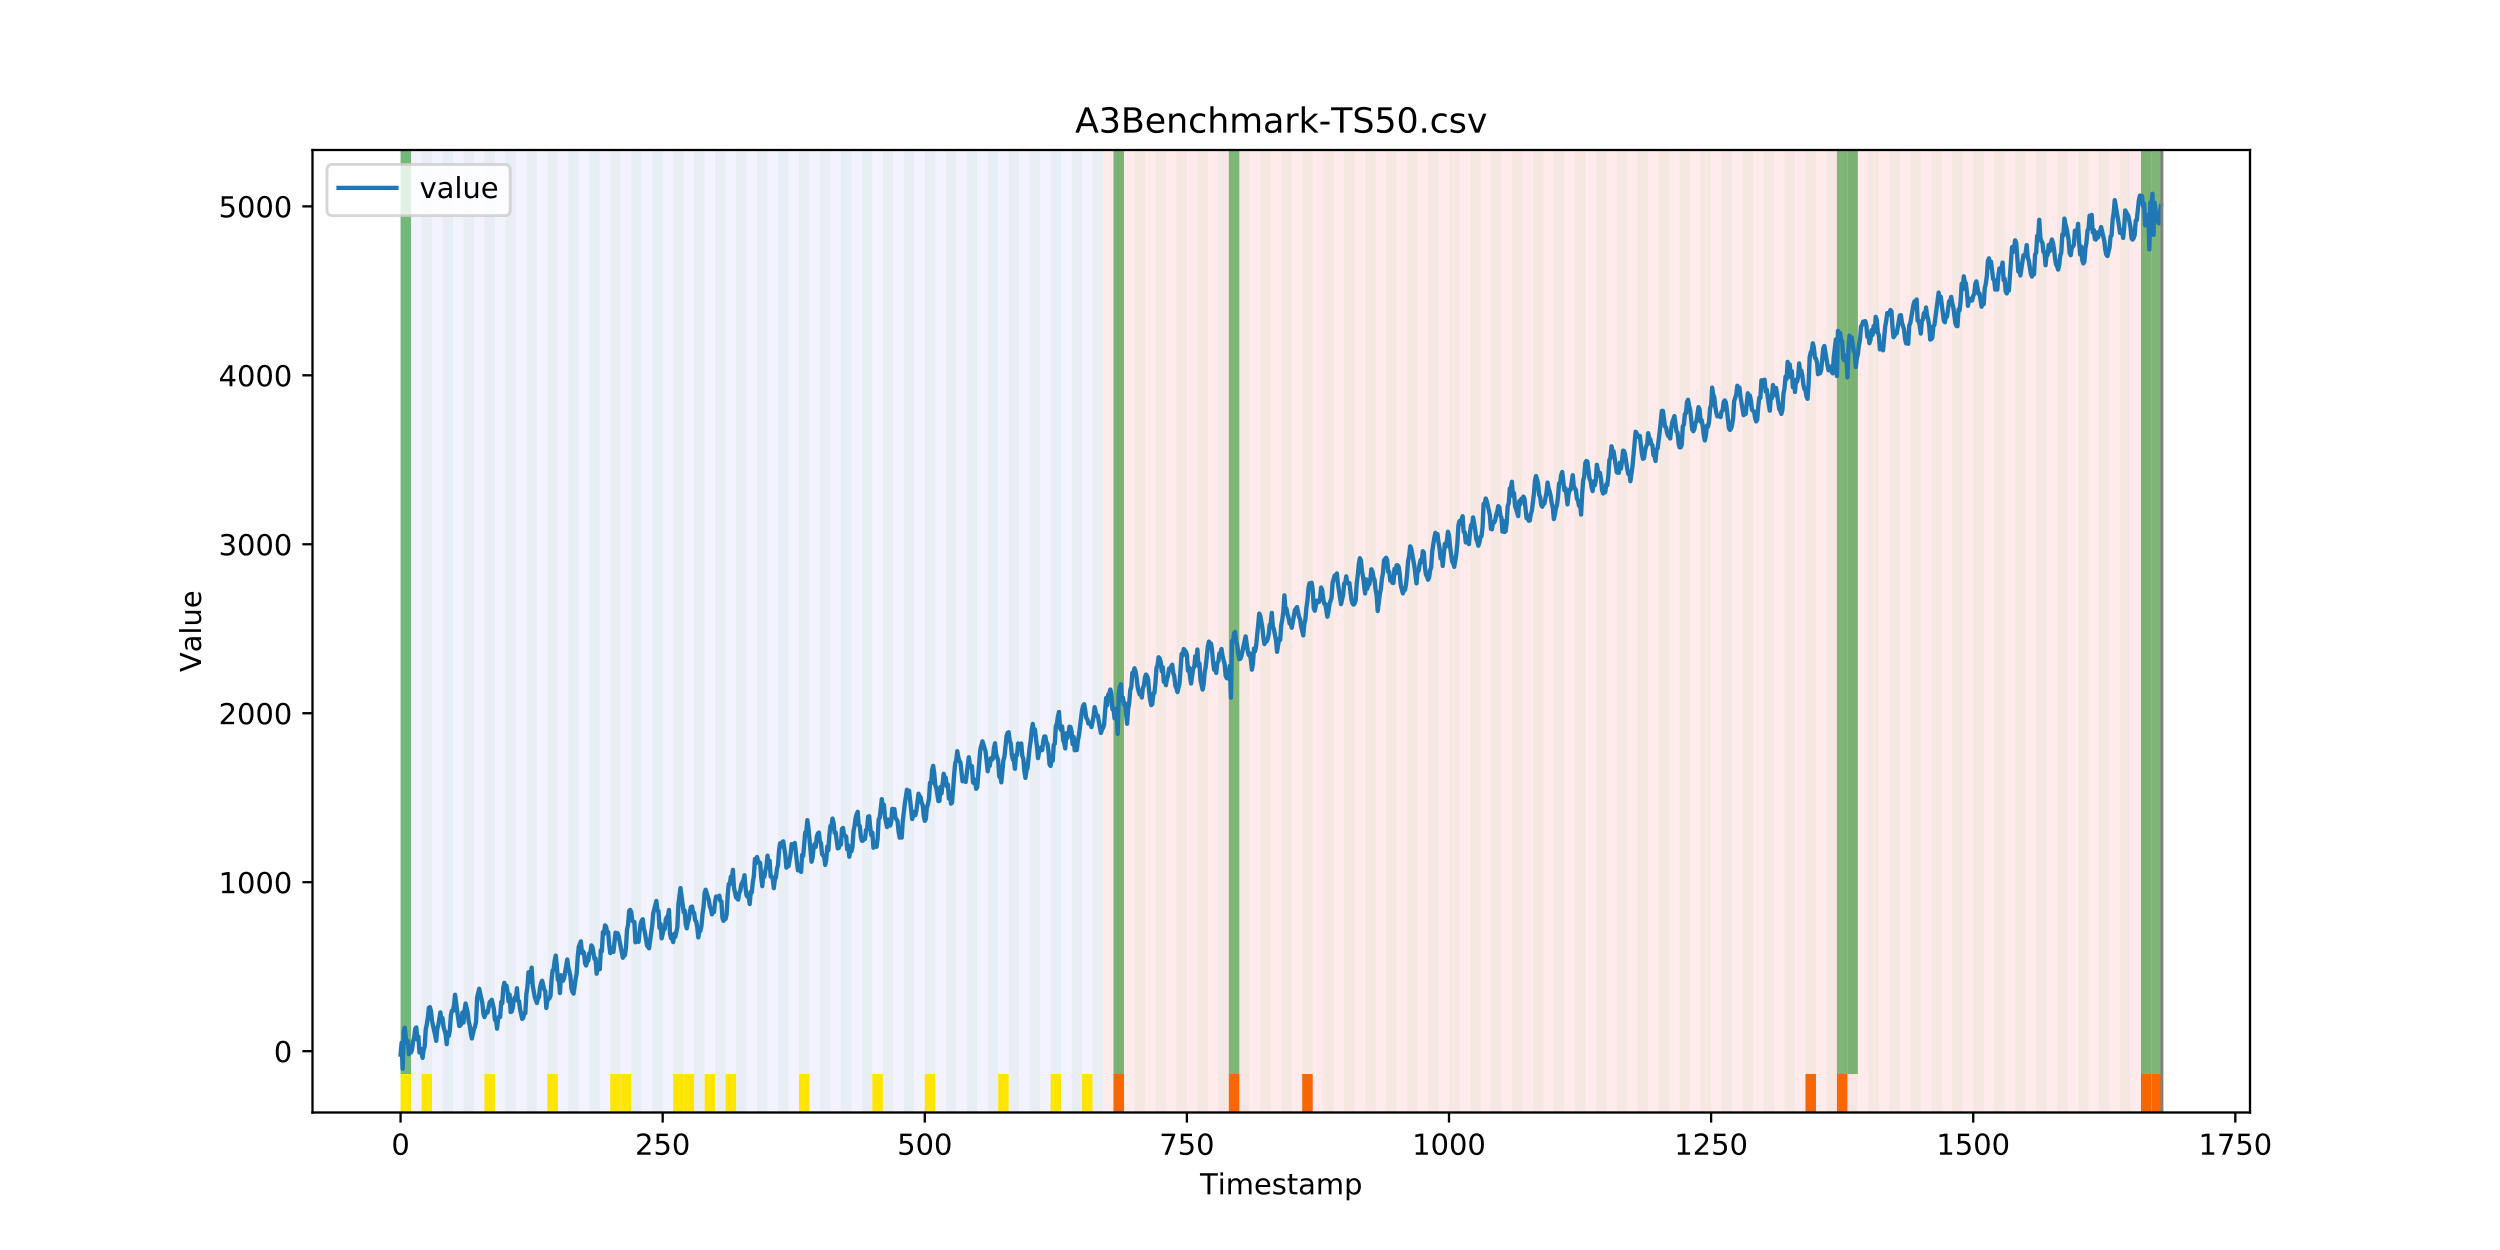 <?xml version="1.0" encoding="utf-8" standalone="no"?>
<!DOCTYPE svg PUBLIC "-//W3C//DTD SVG 1.1//EN"
  "http://www.w3.org/Graphics/SVG/1.1/DTD/svg11.dtd">
<!-- Created with matplotlib (https://matplotlib.org/) -->
<svg height="432pt" version="1.1" viewBox="0 0 864 432" width="864pt" xmlns="http://www.w3.org/2000/svg" xmlns:xlink="http://www.w3.org/1999/xlink">
 <defs>
  <style type="text/css">
*{stroke-linecap:butt;stroke-linejoin:round;}
  </style>
 </defs>
 <g id="figure_1">
  <g id="patch_1">
   <path d="M 0 432 
L 864 432 
L 864 0 
L 0 0 
z
" style="fill:#ffffff;"/>
  </g>
  <g id="axes_1">
   <g id="patch_2">
    <path d="M 108 384.48 
L 777.6 384.48 
L 777.6 51.84 
L 108 51.84 
z
" style="fill:#ffffff;"/>
   </g>
   <g id="patch_3">
    <path clip-path="url(#p6beef3772d)" d="M 138.436 384.48 
L 138.436 51.84 
L 381.203 51.84 
L 381.203 384.48 
z
" style="fill:#0000ff;opacity:0.05;"/>
   </g>
   <g id="patch_4">
    <path clip-path="url(#p6beef3772d)" d="M 381.203 384.48 
L 381.203 51.84 
L 747.164 51.84 
L 747.164 384.48 
z
" style="fill:#ff0000;opacity:0.08;"/>
   </g>
   <g id="patch_5">
    <path clip-path="url(#p6beef3772d)" d="M 138.436 384.48 
L 138.436 51.84 
L 142.06 51.84 
L 142.06 384.48 
z
" style="fill:#008000;opacity:0.04;"/>
   </g>
   <g id="patch_6">
    <path clip-path="url(#p6beef3772d)" d="M 138.436 371.174 
L 138.436 51.84 
L 142.06 51.84 
L 142.06 371.174 
z
" style="fill:#008000;opacity:0.5;"/>
   </g>
   <g id="patch_7">
    <path clip-path="url(#p6beef3772d)" d="M 138.436 384.48 
L 138.436 371.174 
L 142.06 371.174 
L 142.06 384.48 
z
" style="fill:#ffe500;"/>
   </g>
   <g id="patch_8">
    <path clip-path="url(#p6beef3772d)" d="M 384.826 384.48 
L 384.826 371.174 
L 388.449 371.174 
L 388.449 384.48 
z
" style="fill:#ff6600;"/>
   </g>
   <g id="patch_9">
    <path clip-path="url(#p6beef3772d)" d="M 145.683 384.48 
L 145.683 51.84 
L 149.306 51.84 
L 149.306 384.48 
z
" style="fill:#008000;opacity:0.04;"/>
   </g>
   <g id="patch_10">
    <path clip-path="url(#p6beef3772d)" d="M 145.683 384.48 
L 145.683 371.174 
L 149.306 371.174 
L 149.306 384.48 
z
" style="fill:#ffe500;"/>
   </g>
   <g id="patch_11">
    <path clip-path="url(#p6beef3772d)" d="M 152.93 384.48 
L 152.93 51.84 
L 156.553 51.84 
L 156.553 384.48 
z
" style="fill:#008000;opacity:0.04;"/>
   </g>
   <g id="patch_12">
    <path clip-path="url(#p6beef3772d)" d="M 160.177 384.48 
L 160.177 51.84 
L 163.8 51.84 
L 163.8 384.48 
z
" style="fill:#008000;opacity:0.04;"/>
   </g>
   <g id="patch_13">
    <path clip-path="url(#p6beef3772d)" d="M 167.423 384.48 
L 167.423 51.84 
L 171.047 51.84 
L 171.047 384.48 
z
" style="fill:#008000;opacity:0.04;"/>
   </g>
   <g id="patch_14">
    <path clip-path="url(#p6beef3772d)" d="M 167.423 384.48 
L 167.423 371.174 
L 171.047 371.174 
L 171.047 384.48 
z
" style="fill:#ffe500;"/>
   </g>
   <g id="patch_15">
    <path clip-path="url(#p6beef3772d)" d="M 174.67 384.48 
L 174.67 51.84 
L 178.294 51.84 
L 178.294 384.48 
z
" style="fill:#008000;opacity:0.04;"/>
   </g>
   <g id="patch_16">
    <path clip-path="url(#p6beef3772d)" d="M 181.917 384.48 
L 181.917 51.84 
L 185.54 51.84 
L 185.54 384.48 
z
" style="fill:#008000;opacity:0.04;"/>
   </g>
   <g id="patch_17">
    <path clip-path="url(#p6beef3772d)" d="M 424.683 384.48 
L 424.683 371.174 
L 428.306 371.174 
L 428.306 384.48 
z
" style="fill:#ff6600;"/>
   </g>
   <g id="patch_18">
    <path clip-path="url(#p6beef3772d)" d="M 189.164 384.48 
L 189.164 51.84 
L 192.787 51.84 
L 192.787 384.48 
z
" style="fill:#008000;opacity:0.04;"/>
   </g>
   <g id="patch_19">
    <path clip-path="url(#p6beef3772d)" d="M 189.164 384.48 
L 189.164 371.174 
L 192.787 371.174 
L 192.787 384.48 
z
" style="fill:#ffe500;"/>
   </g>
   <g id="patch_20">
    <path clip-path="url(#p6beef3772d)" d="M 196.41 384.48 
L 196.41 51.84 
L 200.034 51.84 
L 200.034 384.48 
z
" style="fill:#008000;opacity:0.04;"/>
   </g>
   <g id="patch_21">
    <path clip-path="url(#p6beef3772d)" d="M 203.657 384.48 
L 203.657 51.84 
L 207.281 51.84 
L 207.281 384.48 
z
" style="fill:#008000;opacity:0.04;"/>
   </g>
   <g id="patch_22">
    <path clip-path="url(#p6beef3772d)" d="M 450.047 384.48 
L 450.047 371.174 
L 453.67 371.174 
L 453.67 384.48 
z
" style="fill:#ff6600;"/>
   </g>
   <g id="patch_23">
    <path clip-path="url(#p6beef3772d)" d="M 210.904 384.48 
L 210.904 51.84 
L 214.527 51.84 
L 214.527 384.48 
z
" style="fill:#008000;opacity:0.04;"/>
   </g>
   <g id="patch_24">
    <path clip-path="url(#p6beef3772d)" d="M 210.904 384.48 
L 210.904 371.174 
L 214.527 371.174 
L 214.527 384.48 
z
" style="fill:#ffe500;"/>
   </g>
   <g id="patch_25">
    <path clip-path="url(#p6beef3772d)" d="M 214.527 384.48 
L 214.527 371.174 
L 218.151 371.174 
L 218.151 384.48 
z
" style="fill:#ffe500;"/>
   </g>
   <g id="patch_26">
    <path clip-path="url(#p6beef3772d)" d="M 218.151 384.48 
L 218.151 51.84 
L 221.774 51.84 
L 221.774 384.48 
z
" style="fill:#008000;opacity:0.04;"/>
   </g>
   <g id="patch_27">
    <path clip-path="url(#p6beef3772d)" d="M 225.397 384.48 
L 225.397 51.84 
L 229.021 51.84 
L 229.021 384.48 
z
" style="fill:#008000;opacity:0.04;"/>
   </g>
   <g id="patch_28">
    <path clip-path="url(#p6beef3772d)" d="M 232.644 384.48 
L 232.644 51.84 
L 236.268 51.84 
L 236.268 384.48 
z
" style="fill:#008000;opacity:0.04;"/>
   </g>
   <g id="patch_29">
    <path clip-path="url(#p6beef3772d)" d="M 232.644 384.48 
L 232.644 371.174 
L 236.268 371.174 
L 236.268 384.48 
z
" style="fill:#ffe500;"/>
   </g>
   <g id="patch_30">
    <path clip-path="url(#p6beef3772d)" d="M 236.268 384.48 
L 236.268 371.174 
L 239.891 371.174 
L 239.891 384.48 
z
" style="fill:#ffe500;"/>
   </g>
   <g id="patch_31">
    <path clip-path="url(#p6beef3772d)" d="M 239.891 384.48 
L 239.891 51.84 
L 243.514 51.84 
L 243.514 384.48 
z
" style="fill:#008000;opacity:0.04;"/>
   </g>
   <g id="patch_32">
    <path clip-path="url(#p6beef3772d)" d="M 243.514 384.48 
L 243.514 371.174 
L 247.138 371.174 
L 247.138 384.48 
z
" style="fill:#ffe500;"/>
   </g>
   <g id="patch_33">
    <path clip-path="url(#p6beef3772d)" d="M 247.138 384.48 
L 247.138 51.84 
L 250.761 51.84 
L 250.761 384.48 
z
" style="fill:#008000;opacity:0.04;"/>
   </g>
   <g id="patch_34">
    <path clip-path="url(#p6beef3772d)" d="M 250.761 384.48 
L 250.761 371.174 
L 254.384 371.174 
L 254.384 384.48 
z
" style="fill:#ffe500;"/>
   </g>
   <g id="patch_35">
    <path clip-path="url(#p6beef3772d)" d="M 254.384 384.48 
L 254.384 51.84 
L 258.008 51.84 
L 258.008 384.48 
z
" style="fill:#008000;opacity:0.04;"/>
   </g>
   <g id="patch_36">
    <path clip-path="url(#p6beef3772d)" d="M 261.631 384.48 
L 261.631 51.84 
L 265.255 51.84 
L 265.255 384.48 
z
" style="fill:#008000;opacity:0.04;"/>
   </g>
   <g id="patch_37">
    <path clip-path="url(#p6beef3772d)" d="M 268.878 384.48 
L 268.878 51.84 
L 272.501 51.84 
L 272.501 384.48 
z
" style="fill:#008000;opacity:0.04;"/>
   </g>
   <g id="patch_38">
    <path clip-path="url(#p6beef3772d)" d="M 276.125 384.48 
L 276.125 51.84 
L 279.748 51.84 
L 279.748 384.48 
z
" style="fill:#008000;opacity:0.04;"/>
   </g>
   <g id="patch_39">
    <path clip-path="url(#p6beef3772d)" d="M 276.125 384.48 
L 276.125 371.174 
L 279.748 371.174 
L 279.748 384.48 
z
" style="fill:#ffe500;"/>
   </g>
   <g id="patch_40">
    <path clip-path="url(#p6beef3772d)" d="M 283.371 384.48 
L 283.371 51.84 
L 286.995 51.84 
L 286.995 384.48 
z
" style="fill:#008000;opacity:0.04;"/>
   </g>
   <g id="patch_41">
    <path clip-path="url(#p6beef3772d)" d="M 290.618 384.48 
L 290.618 51.84 
L 294.242 51.84 
L 294.242 384.48 
z
" style="fill:#008000;opacity:0.04;"/>
   </g>
   <g id="patch_42">
    <path clip-path="url(#p6beef3772d)" d="M 297.865 384.48 
L 297.865 51.84 
L 301.488 51.84 
L 301.488 384.48 
z
" style="fill:#008000;opacity:0.04;"/>
   </g>
   <g id="patch_43">
    <path clip-path="url(#p6beef3772d)" d="M 301.488 384.48 
L 301.488 371.174 
L 305.112 371.174 
L 305.112 384.48 
z
" style="fill:#ffe500;"/>
   </g>
   <g id="patch_44">
    <path clip-path="url(#p6beef3772d)" d="M 305.112 384.48 
L 305.112 51.84 
L 308.735 51.84 
L 308.735 384.48 
z
" style="fill:#008000;opacity:0.04;"/>
   </g>
   <g id="patch_45">
    <path clip-path="url(#p6beef3772d)" d="M 312.358 384.48 
L 312.358 51.84 
L 315.982 51.84 
L 315.982 384.48 
z
" style="fill:#008000;opacity:0.04;"/>
   </g>
   <g id="patch_46">
    <path clip-path="url(#p6beef3772d)" d="M 319.605 384.48 
L 319.605 51.84 
L 323.229 51.84 
L 323.229 384.48 
z
" style="fill:#008000;opacity:0.04;"/>
   </g>
   <g id="patch_47">
    <path clip-path="url(#p6beef3772d)" d="M 319.605 384.48 
L 319.605 371.174 
L 323.229 371.174 
L 323.229 384.48 
z
" style="fill:#ffe500;"/>
   </g>
   <g id="patch_48">
    <path clip-path="url(#p6beef3772d)" d="M 326.852 384.48 
L 326.852 51.84 
L 330.475 51.84 
L 330.475 384.48 
z
" style="fill:#008000;opacity:0.04;"/>
   </g>
   <g id="patch_49">
    <path clip-path="url(#p6beef3772d)" d="M 334.099 384.48 
L 334.099 51.84 
L 337.722 51.84 
L 337.722 384.48 
z
" style="fill:#008000;opacity:0.04;"/>
   </g>
   <g id="patch_50">
    <path clip-path="url(#p6beef3772d)" d="M 341.345 384.48 
L 341.345 51.84 
L 344.969 51.84 
L 344.969 384.48 
z
" style="fill:#008000;opacity:0.04;"/>
   </g>
   <g id="patch_51">
    <path clip-path="url(#p6beef3772d)" d="M 344.969 384.48 
L 344.969 371.174 
L 348.592 371.174 
L 348.592 384.48 
z
" style="fill:#ffe500;"/>
   </g>
   <g id="patch_52">
    <path clip-path="url(#p6beef3772d)" d="M 348.592 384.48 
L 348.592 51.84 
L 352.216 51.84 
L 352.216 384.48 
z
" style="fill:#008000;opacity:0.04;"/>
   </g>
   <g id="patch_53">
    <path clip-path="url(#p6beef3772d)" d="M 355.839 384.48 
L 355.839 51.84 
L 359.462 51.84 
L 359.462 384.48 
z
" style="fill:#008000;opacity:0.04;"/>
   </g>
   <g id="patch_54">
    <path clip-path="url(#p6beef3772d)" d="M 363.086 384.48 
L 363.086 51.84 
L 366.709 51.84 
L 366.709 384.48 
z
" style="fill:#008000;opacity:0.04;"/>
   </g>
   <g id="patch_55">
    <path clip-path="url(#p6beef3772d)" d="M 363.086 384.48 
L 363.086 371.174 
L 366.709 371.174 
L 366.709 384.48 
z
" style="fill:#ffe500;"/>
   </g>
   <g id="patch_56">
    <path clip-path="url(#p6beef3772d)" d="M 370.332 384.48 
L 370.332 51.84 
L 373.956 51.84 
L 373.956 384.48 
z
" style="fill:#008000;opacity:0.04;"/>
   </g>
   <g id="patch_57">
    <path clip-path="url(#p6beef3772d)" d="M 373.956 384.48 
L 373.956 371.174 
L 377.579 371.174 
L 377.579 384.48 
z
" style="fill:#ffe500;"/>
   </g>
   <g id="patch_58">
    <path clip-path="url(#p6beef3772d)" d="M 377.579 384.48 
L 377.579 51.84 
L 381.203 51.84 
L 381.203 384.48 
z
" style="fill:#008000;opacity:0.04;"/>
   </g>
   <g id="patch_59">
    <path clip-path="url(#p6beef3772d)" d="M 623.969 384.48 
L 623.969 371.174 
L 627.592 371.174 
L 627.592 384.48 
z
" style="fill:#ff6600;"/>
   </g>
   <g id="patch_60">
    <path clip-path="url(#p6beef3772d)" d="M 384.826 384.48 
L 384.826 51.84 
L 388.449 51.84 
L 388.449 384.48 
z
" style="fill:#008000;opacity:0.04;"/>
   </g>
   <g id="patch_61">
    <path clip-path="url(#p6beef3772d)" d="M 384.826 371.174 
L 384.826 51.84 
L 388.449 51.84 
L 388.449 371.174 
z
" style="fill:#008000;opacity:0.5;"/>
   </g>
   <g id="patch_62">
    <path clip-path="url(#p6beef3772d)" d="M 392.073 384.48 
L 392.073 51.84 
L 395.696 51.84 
L 395.696 384.48 
z
" style="fill:#008000;opacity:0.04;"/>
   </g>
   <g id="patch_63">
    <path clip-path="url(#p6beef3772d)" d="M 634.839 384.48 
L 634.839 371.174 
L 638.462 371.174 
L 638.462 384.48 
z
" style="fill:#ff6600;"/>
   </g>
   <g id="patch_64">
    <path clip-path="url(#p6beef3772d)" d="M 399.319 384.48 
L 399.319 51.84 
L 402.943 51.84 
L 402.943 384.48 
z
" style="fill:#008000;opacity:0.04;"/>
   </g>
   <g id="patch_65">
    <path clip-path="url(#p6beef3772d)" d="M 406.566 384.48 
L 406.566 51.84 
L 410.19 51.84 
L 410.19 384.48 
z
" style="fill:#008000;opacity:0.04;"/>
   </g>
   <g id="patch_66">
    <path clip-path="url(#p6beef3772d)" d="M 413.813 384.48 
L 413.813 51.84 
L 417.436 51.84 
L 417.436 384.48 
z
" style="fill:#008000;opacity:0.04;"/>
   </g>
   <g id="patch_67">
    <path clip-path="url(#p6beef3772d)" d="M 421.06 384.48 
L 421.06 51.84 
L 424.683 51.84 
L 424.683 384.48 
z
" style="fill:#008000;opacity:0.04;"/>
   </g>
   <g id="patch_68">
    <path clip-path="url(#p6beef3772d)" d="M 424.683 371.174 
L 424.683 51.84 
L 428.306 51.84 
L 428.306 371.174 
z
" style="fill:#008000;opacity:0.5;"/>
   </g>
   <g id="patch_69">
    <path clip-path="url(#p6beef3772d)" d="M 428.306 384.48 
L 428.306 51.84 
L 431.93 51.84 
L 431.93 384.48 
z
" style="fill:#008000;opacity:0.04;"/>
   </g>
   <g id="patch_70">
    <path clip-path="url(#p6beef3772d)" d="M 435.553 384.48 
L 435.553 51.84 
L 439.177 51.84 
L 439.177 384.48 
z
" style="fill:#008000;opacity:0.04;"/>
   </g>
   <g id="patch_71">
    <path clip-path="url(#p6beef3772d)" d="M 442.8 384.48 
L 442.8 51.84 
L 446.423 51.84 
L 446.423 384.48 
z
" style="fill:#008000;opacity:0.04;"/>
   </g>
   <g id="patch_72">
    <path clip-path="url(#p6beef3772d)" d="M 450.047 384.48 
L 450.047 51.84 
L 453.67 51.84 
L 453.67 384.48 
z
" style="fill:#008000;opacity:0.04;"/>
   </g>
   <g id="patch_73">
    <path clip-path="url(#p6beef3772d)" d="M 457.294 384.48 
L 457.294 51.84 
L 460.917 51.84 
L 460.917 384.48 
z
" style="fill:#008000;opacity:0.04;"/>
   </g>
   <g id="patch_74">
    <path clip-path="url(#p6beef3772d)" d="M 464.54 384.48 
L 464.54 51.84 
L 468.164 51.84 
L 468.164 384.48 
z
" style="fill:#008000;opacity:0.04;"/>
   </g>
   <g id="patch_75">
    <path clip-path="url(#p6beef3772d)" d="M 471.787 384.48 
L 471.787 51.84 
L 475.41 51.84 
L 475.41 384.48 
z
" style="fill:#008000;opacity:0.04;"/>
   </g>
   <g id="patch_76">
    <path clip-path="url(#p6beef3772d)" d="M 479.034 384.48 
L 479.034 51.84 
L 482.657 51.84 
L 482.657 384.48 
z
" style="fill:#008000;opacity:0.04;"/>
   </g>
   <g id="patch_77">
    <path clip-path="url(#p6beef3772d)" d="M 486.281 384.48 
L 486.281 51.84 
L 489.904 51.84 
L 489.904 384.48 
z
" style="fill:#008000;opacity:0.04;"/>
   </g>
   <g id="patch_78">
    <path clip-path="url(#p6beef3772d)" d="M 493.527 384.48 
L 493.527 51.84 
L 497.151 51.84 
L 497.151 384.48 
z
" style="fill:#008000;opacity:0.04;"/>
   </g>
   <g id="patch_79">
    <path clip-path="url(#p6beef3772d)" d="M 739.917 384.48 
L 739.917 371.174 
L 743.54 371.174 
L 743.54 384.48 
z
" style="fill:#ff6600;"/>
   </g>
   <g id="patch_80">
    <path clip-path="url(#p6beef3772d)" d="M 500.774 384.48 
L 500.774 51.84 
L 504.397 51.84 
L 504.397 384.48 
z
" style="fill:#008000;opacity:0.04;"/>
   </g>
   <g id="patch_81">
    <path clip-path="url(#p6beef3772d)" d="M 743.54 384.48 
L 743.54 371.174 
L 747.164 371.174 
L 747.164 384.48 
z
" style="fill:#ff6600;"/>
   </g>
   <g id="patch_82">
    <path clip-path="url(#p6beef3772d)" d="M 508.021 384.48 
L 508.021 51.84 
L 511.644 51.84 
L 511.644 384.48 
z
" style="fill:#008000;opacity:0.04;"/>
   </g>
   <g id="patch_83">
    <path clip-path="url(#p6beef3772d)" d="M 515.268 384.48 
L 515.268 51.84 
L 518.891 51.84 
L 518.891 384.48 
z
" style="fill:#008000;opacity:0.04;"/>
   </g>
   <g id="patch_84">
    <path clip-path="url(#p6beef3772d)" d="M 522.514 384.48 
L 522.514 51.84 
L 526.138 51.84 
L 526.138 384.48 
z
" style="fill:#008000;opacity:0.04;"/>
   </g>
   <g id="patch_85">
    <path clip-path="url(#p6beef3772d)" d="M 529.761 384.48 
L 529.761 51.84 
L 533.384 51.84 
L 533.384 384.48 
z
" style="fill:#008000;opacity:0.04;"/>
   </g>
   <g id="patch_86">
    <path clip-path="url(#p6beef3772d)" d="M 537.008 384.48 
L 537.008 51.84 
L 540.631 51.84 
L 540.631 384.48 
z
" style="fill:#008000;opacity:0.04;"/>
   </g>
   <g id="patch_87">
    <path clip-path="url(#p6beef3772d)" d="M 544.255 384.48 
L 544.255 51.84 
L 547.878 51.84 
L 547.878 384.48 
z
" style="fill:#008000;opacity:0.04;"/>
   </g>
   <g id="patch_88">
    <path clip-path="url(#p6beef3772d)" d="M 551.501 384.48 
L 551.501 51.84 
L 555.125 51.84 
L 555.125 384.48 
z
" style="fill:#008000;opacity:0.04;"/>
   </g>
   <g id="patch_89">
    <path clip-path="url(#p6beef3772d)" d="M 558.748 384.48 
L 558.748 51.84 
L 562.371 51.84 
L 562.371 384.48 
z
" style="fill:#008000;opacity:0.04;"/>
   </g>
   <g id="patch_90">
    <path clip-path="url(#p6beef3772d)" d="M 565.995 384.48 
L 565.995 51.84 
L 569.618 51.84 
L 569.618 384.48 
z
" style="fill:#008000;opacity:0.04;"/>
   </g>
   <g id="patch_91">
    <path clip-path="url(#p6beef3772d)" d="M 573.242 384.48 
L 573.242 51.84 
L 576.865 51.84 
L 576.865 384.48 
z
" style="fill:#008000;opacity:0.04;"/>
   </g>
   <g id="patch_92">
    <path clip-path="url(#p6beef3772d)" d="M 580.488 384.48 
L 580.488 51.84 
L 584.112 51.84 
L 584.112 384.48 
z
" style="fill:#008000;opacity:0.04;"/>
   </g>
   <g id="patch_93">
    <path clip-path="url(#p6beef3772d)" d="M 587.735 384.48 
L 587.735 51.84 
L 591.358 51.84 
L 591.358 384.48 
z
" style="fill:#008000;opacity:0.04;"/>
   </g>
   <g id="patch_94">
    <path clip-path="url(#p6beef3772d)" d="M 594.982 384.48 
L 594.982 51.84 
L 598.605 51.84 
L 598.605 384.48 
z
" style="fill:#008000;opacity:0.04;"/>
   </g>
   <g id="patch_95">
    <path clip-path="url(#p6beef3772d)" d="M 602.229 384.48 
L 602.229 51.84 
L 605.852 51.84 
L 605.852 384.48 
z
" style="fill:#008000;opacity:0.04;"/>
   </g>
   <g id="patch_96">
    <path clip-path="url(#p6beef3772d)" d="M 609.475 384.48 
L 609.475 51.84 
L 613.099 51.84 
L 613.099 384.48 
z
" style="fill:#008000;opacity:0.04;"/>
   </g>
   <g id="patch_97">
    <path clip-path="url(#p6beef3772d)" d="M 616.722 384.48 
L 616.722 51.84 
L 620.345 51.84 
L 620.345 384.48 
z
" style="fill:#008000;opacity:0.04;"/>
   </g>
   <g id="patch_98">
    <path clip-path="url(#p6beef3772d)" d="M 623.969 384.48 
L 623.969 51.84 
L 627.592 51.84 
L 627.592 384.48 
z
" style="fill:#008000;opacity:0.04;"/>
   </g>
   <g id="patch_99">
    <path clip-path="url(#p6beef3772d)" d="M 631.216 384.48 
L 631.216 51.84 
L 634.839 51.84 
L 634.839 384.48 
z
" style="fill:#008000;opacity:0.04;"/>
   </g>
   <g id="patch_100">
    <path clip-path="url(#p6beef3772d)" d="M 634.839 371.174 
L 634.839 51.84 
L 638.462 51.84 
L 638.462 371.174 
z
" style="fill:#008000;opacity:0.5;"/>
   </g>
   <g id="patch_101">
    <path clip-path="url(#p6beef3772d)" d="M 638.462 384.48 
L 638.462 51.84 
L 642.086 51.84 
L 642.086 384.48 
z
" style="fill:#008000;opacity:0.04;"/>
   </g>
   <g id="patch_102">
    <path clip-path="url(#p6beef3772d)" d="M 638.462 371.174 
L 638.462 51.84 
L 642.086 51.84 
L 642.086 371.174 
z
" style="fill:#008000;opacity:0.5;"/>
   </g>
   <g id="patch_103">
    <path clip-path="url(#p6beef3772d)" d="M 645.709 384.48 
L 645.709 51.84 
L 649.332 51.84 
L 649.332 384.48 
z
" style="fill:#008000;opacity:0.04;"/>
   </g>
   <g id="patch_104">
    <path clip-path="url(#p6beef3772d)" d="M 652.956 384.48 
L 652.956 51.84 
L 656.579 51.84 
L 656.579 384.48 
z
" style="fill:#008000;opacity:0.04;"/>
   </g>
   <g id="patch_105">
    <path clip-path="url(#p6beef3772d)" d="M 660.203 384.48 
L 660.203 51.84 
L 663.826 51.84 
L 663.826 384.48 
z
" style="fill:#008000;opacity:0.04;"/>
   </g>
   <g id="patch_106">
    <path clip-path="url(#p6beef3772d)" d="M 667.449 384.48 
L 667.449 51.84 
L 671.073 51.84 
L 671.073 384.48 
z
" style="fill:#008000;opacity:0.04;"/>
   </g>
   <g id="patch_107">
    <path clip-path="url(#p6beef3772d)" d="M 674.696 384.48 
L 674.696 51.84 
L 678.319 51.84 
L 678.319 384.48 
z
" style="fill:#008000;opacity:0.04;"/>
   </g>
   <g id="patch_108">
    <path clip-path="url(#p6beef3772d)" d="M 681.943 384.48 
L 681.943 51.84 
L 685.566 51.84 
L 685.566 384.48 
z
" style="fill:#008000;opacity:0.04;"/>
   </g>
   <g id="patch_109">
    <path clip-path="url(#p6beef3772d)" d="M 689.19 384.48 
L 689.19 51.84 
L 692.813 51.84 
L 692.813 384.48 
z
" style="fill:#008000;opacity:0.04;"/>
   </g>
   <g id="patch_110">
    <path clip-path="url(#p6beef3772d)" d="M 696.436 384.48 
L 696.436 51.84 
L 700.06 51.84 
L 700.06 384.48 
z
" style="fill:#008000;opacity:0.04;"/>
   </g>
   <g id="patch_111">
    <path clip-path="url(#p6beef3772d)" d="M 703.683 384.48 
L 703.683 51.84 
L 707.306 51.84 
L 707.306 384.48 
z
" style="fill:#008000;opacity:0.04;"/>
   </g>
   <g id="patch_112">
    <path clip-path="url(#p6beef3772d)" d="M 710.93 384.48 
L 710.93 51.84 
L 714.553 51.84 
L 714.553 384.48 
z
" style="fill:#008000;opacity:0.04;"/>
   </g>
   <g id="patch_113">
    <path clip-path="url(#p6beef3772d)" d="M 718.177 384.48 
L 718.177 51.84 
L 721.8 51.84 
L 721.8 384.48 
z
" style="fill:#008000;opacity:0.04;"/>
   </g>
   <g id="patch_114">
    <path clip-path="url(#p6beef3772d)" d="M 725.423 384.48 
L 725.423 51.84 
L 729.047 51.84 
L 729.047 384.48 
z
" style="fill:#008000;opacity:0.04;"/>
   </g>
   <g id="patch_115">
    <path clip-path="url(#p6beef3772d)" d="M 732.67 384.48 
L 732.67 51.84 
L 736.294 51.84 
L 736.294 384.48 
z
" style="fill:#008000;opacity:0.04;"/>
   </g>
   <g id="patch_116">
    <path clip-path="url(#p6beef3772d)" d="M 739.917 384.48 
L 739.917 51.84 
L 743.54 51.84 
L 743.54 384.48 
z
" style="fill:#008000;opacity:0.04;"/>
   </g>
   <g id="patch_117">
    <path clip-path="url(#p6beef3772d)" d="M 739.917 371.174 
L 739.917 51.84 
L 743.54 51.84 
L 743.54 371.174 
z
" style="fill:#008000;opacity:0.5;"/>
   </g>
   <g id="patch_118">
    <path clip-path="url(#p6beef3772d)" d="M 743.54 371.174 
L 743.54 51.84 
L 747.164 51.84 
L 747.164 371.174 
z
" style="fill:#008000;opacity:0.5;"/>
   </g>
   <g id="matplotlib.axis_1">
    <g id="xtick_1">
     <g id="line2d_1">
      <defs>
       <path d="M 0 0 
L 0 3.5 
" id="mba139726f5" style="stroke:#000000;stroke-width:0.8;"/>
      </defs>
      <g>
       <use style="stroke:#000000;stroke-width:0.8;" x="138.436" xlink:href="#mba139726f5" y="384.48"/>
      </g>
     </g>
     <g id="text_1">
      <!-- 0 -->
      <defs>
       <path d="M 31.781 66.406 
Q 24.172 66.406 20.328 58.906 
Q 16.5 51.422 16.5 36.375 
Q 16.5 21.391 20.328 13.891 
Q 24.172 6.391 31.781 6.391 
Q 39.453 6.391 43.281 13.891 
Q 47.125 21.391 47.125 36.375 
Q 47.125 51.422 43.281 58.906 
Q 39.453 66.406 31.781 66.406 
z
M 31.781 74.219 
Q 44.047 74.219 50.516 64.516 
Q 56.984 54.828 56.984 36.375 
Q 56.984 17.969 50.516 8.266 
Q 44.047 -1.422 31.781 -1.422 
Q 19.531 -1.422 13.062 8.266 
Q 6.594 17.969 6.594 36.375 
Q 6.594 54.828 13.062 64.516 
Q 19.531 74.219 31.781 74.219 
z
" id="DejaVuSans-48"/>
      </defs>
      <g transform="translate(135.255 399.078)scale(0.1 -0.1)">
       <use xlink:href="#DejaVuSans-48"/>
      </g>
     </g>
    </g>
    <g id="xtick_2">
     <g id="line2d_2">
      <g>
       <use style="stroke:#000000;stroke-width:0.8;" x="229.021" xlink:href="#mba139726f5" y="384.48"/>
      </g>
     </g>
     <g id="text_2">
      <!-- 250 -->
      <defs>
       <path d="M 19.188 8.297 
L 53.609 8.297 
L 53.609 0 
L 7.328 0 
L 7.328 8.297 
Q 12.938 14.109 22.625 23.891 
Q 32.328 33.688 34.812 36.531 
Q 39.547 41.844 41.422 45.531 
Q 43.312 49.219 43.312 52.781 
Q 43.312 58.594 39.234 62.25 
Q 35.156 65.922 28.609 65.922 
Q 23.969 65.922 18.812 64.312 
Q 13.672 62.703 7.812 59.422 
L 7.812 69.391 
Q 13.766 71.781 18.938 73 
Q 24.125 74.219 28.422 74.219 
Q 39.75 74.219 46.484 68.547 
Q 53.219 62.891 53.219 53.422 
Q 53.219 48.922 51.531 44.891 
Q 49.859 40.875 45.406 35.406 
Q 44.188 33.984 37.641 27.219 
Q 31.109 20.453 19.188 8.297 
z
" id="DejaVuSans-50"/>
       <path d="M 10.797 72.906 
L 49.516 72.906 
L 49.516 64.594 
L 19.828 64.594 
L 19.828 46.734 
Q 21.969 47.469 24.109 47.828 
Q 26.266 48.188 28.422 48.188 
Q 40.625 48.188 47.75 41.5 
Q 54.891 34.812 54.891 23.391 
Q 54.891 11.625 47.562 5.094 
Q 40.234 -1.422 26.906 -1.422 
Q 22.312 -1.422 17.547 -0.641 
Q 12.797 0.141 7.719 1.703 
L 7.719 11.625 
Q 12.109 9.234 16.797 8.062 
Q 21.484 6.891 26.703 6.891 
Q 35.156 6.891 40.078 11.328 
Q 45.016 15.766 45.016 23.391 
Q 45.016 31 40.078 35.438 
Q 35.156 39.891 26.703 39.891 
Q 22.75 39.891 18.812 39.016 
Q 14.891 38.141 10.797 36.281 
z
" id="DejaVuSans-53"/>
      </defs>
      <g transform="translate(219.477 399.078)scale(0.1 -0.1)">
       <use xlink:href="#DejaVuSans-50"/>
       <use x="63.623" xlink:href="#DejaVuSans-53"/>
       <use x="127.246" xlink:href="#DejaVuSans-48"/>
      </g>
     </g>
    </g>
    <g id="xtick_3">
     <g id="line2d_3">
      <g>
       <use style="stroke:#000000;stroke-width:0.8;" x="319.605" xlink:href="#mba139726f5" y="384.48"/>
      </g>
     </g>
     <g id="text_3">
      <!-- 500 -->
      <g transform="translate(310.061 399.078)scale(0.1 -0.1)">
       <use xlink:href="#DejaVuSans-53"/>
       <use x="63.623" xlink:href="#DejaVuSans-48"/>
       <use x="127.246" xlink:href="#DejaVuSans-48"/>
      </g>
     </g>
    </g>
    <g id="xtick_4">
     <g id="line2d_4">
      <g>
       <use style="stroke:#000000;stroke-width:0.8;" x="410.19" xlink:href="#mba139726f5" y="384.48"/>
      </g>
     </g>
     <g id="text_4">
      <!-- 750 -->
      <defs>
       <path d="M 8.203 72.906 
L 55.078 72.906 
L 55.078 68.703 
L 28.609 0 
L 18.312 0 
L 43.219 64.594 
L 8.203 64.594 
z
" id="DejaVuSans-55"/>
      </defs>
      <g transform="translate(400.646 399.078)scale(0.1 -0.1)">
       <use xlink:href="#DejaVuSans-55"/>
       <use x="63.623" xlink:href="#DejaVuSans-53"/>
       <use x="127.246" xlink:href="#DejaVuSans-48"/>
      </g>
     </g>
    </g>
    <g id="xtick_5">
     <g id="line2d_5">
      <g>
       <use style="stroke:#000000;stroke-width:0.8;" x="500.774" xlink:href="#mba139726f5" y="384.48"/>
      </g>
     </g>
     <g id="text_5">
      <!-- 1000 -->
      <defs>
       <path d="M 12.406 8.297 
L 28.516 8.297 
L 28.516 63.922 
L 10.984 60.406 
L 10.984 69.391 
L 28.422 72.906 
L 38.281 72.906 
L 38.281 8.297 
L 54.391 8.297 
L 54.391 0 
L 12.406 0 
z
" id="DejaVuSans-49"/>
      </defs>
      <g transform="translate(488.049 399.078)scale(0.1 -0.1)">
       <use xlink:href="#DejaVuSans-49"/>
       <use x="63.623" xlink:href="#DejaVuSans-48"/>
       <use x="127.246" xlink:href="#DejaVuSans-48"/>
       <use x="190.869" xlink:href="#DejaVuSans-48"/>
      </g>
     </g>
    </g>
    <g id="xtick_6">
     <g id="line2d_6">
      <g>
       <use style="stroke:#000000;stroke-width:0.8;" x="591.358" xlink:href="#mba139726f5" y="384.48"/>
      </g>
     </g>
     <g id="text_6">
      <!-- 1250 -->
      <g transform="translate(578.633 399.078)scale(0.1 -0.1)">
       <use xlink:href="#DejaVuSans-49"/>
       <use x="63.623" xlink:href="#DejaVuSans-50"/>
       <use x="127.246" xlink:href="#DejaVuSans-53"/>
       <use x="190.869" xlink:href="#DejaVuSans-48"/>
      </g>
     </g>
    </g>
    <g id="xtick_7">
     <g id="line2d_7">
      <g>
       <use style="stroke:#000000;stroke-width:0.8;" x="681.943" xlink:href="#mba139726f5" y="384.48"/>
      </g>
     </g>
     <g id="text_7">
      <!-- 1500 -->
      <g transform="translate(669.218 399.078)scale(0.1 -0.1)">
       <use xlink:href="#DejaVuSans-49"/>
       <use x="63.623" xlink:href="#DejaVuSans-53"/>
       <use x="127.246" xlink:href="#DejaVuSans-48"/>
       <use x="190.869" xlink:href="#DejaVuSans-48"/>
      </g>
     </g>
    </g>
    <g id="xtick_8">
     <g id="line2d_8">
      <g>
       <use style="stroke:#000000;stroke-width:0.8;" x="772.527" xlink:href="#mba139726f5" y="384.48"/>
      </g>
     </g>
     <g id="text_8">
      <!-- 1750 -->
      <g transform="translate(759.802 399.078)scale(0.1 -0.1)">
       <use xlink:href="#DejaVuSans-49"/>
       <use x="63.623" xlink:href="#DejaVuSans-55"/>
       <use x="127.246" xlink:href="#DejaVuSans-53"/>
       <use x="190.869" xlink:href="#DejaVuSans-48"/>
      </g>
     </g>
    </g>
    <g id="text_9">
     <!-- Timestamp -->
     <defs>
      <path d="M -0.297 72.906 
L 61.375 72.906 
L 61.375 64.594 
L 35.5 64.594 
L 35.5 0 
L 25.594 0 
L 25.594 64.594 
L -0.297 64.594 
z
" id="DejaVuSans-84"/>
      <path d="M 9.422 54.688 
L 18.406 54.688 
L 18.406 0 
L 9.422 0 
z
M 9.422 75.984 
L 18.406 75.984 
L 18.406 64.594 
L 9.422 64.594 
z
" id="DejaVuSans-105"/>
      <path d="M 52 44.188 
Q 55.375 50.25 60.062 53.125 
Q 64.75 56 71.094 56 
Q 79.641 56 84.281 50.016 
Q 88.922 44.047 88.922 33.016 
L 88.922 0 
L 79.891 0 
L 79.891 32.719 
Q 79.891 40.578 77.094 44.375 
Q 74.312 48.188 68.609 48.188 
Q 61.625 48.188 57.562 43.547 
Q 53.516 38.922 53.516 30.906 
L 53.516 0 
L 44.484 0 
L 44.484 32.719 
Q 44.484 40.625 41.703 44.406 
Q 38.922 48.188 33.109 48.188 
Q 26.219 48.188 22.156 43.531 
Q 18.109 38.875 18.109 30.906 
L 18.109 0 
L 9.078 0 
L 9.078 54.688 
L 18.109 54.688 
L 18.109 46.188 
Q 21.188 51.219 25.484 53.609 
Q 29.781 56 35.688 56 
Q 41.656 56 45.828 52.969 
Q 50 49.953 52 44.188 
z
" id="DejaVuSans-109"/>
      <path d="M 56.203 29.594 
L 56.203 25.203 
L 14.891 25.203 
Q 15.484 15.922 20.484 11.062 
Q 25.484 6.203 34.422 6.203 
Q 39.594 6.203 44.453 7.469 
Q 49.312 8.734 54.109 11.281 
L 54.109 2.781 
Q 49.266 0.734 44.188 -0.344 
Q 39.109 -1.422 33.891 -1.422 
Q 20.797 -1.422 13.156 6.188 
Q 5.516 13.812 5.516 26.812 
Q 5.516 40.234 12.766 48.109 
Q 20.016 56 32.328 56 
Q 43.359 56 49.781 48.891 
Q 56.203 41.797 56.203 29.594 
z
M 47.219 32.234 
Q 47.125 39.594 43.094 43.984 
Q 39.062 48.391 32.422 48.391 
Q 24.906 48.391 20.391 44.141 
Q 15.875 39.891 15.188 32.172 
z
" id="DejaVuSans-101"/>
      <path d="M 44.281 53.078 
L 44.281 44.578 
Q 40.484 46.531 36.375 47.5 
Q 32.281 48.484 27.875 48.484 
Q 21.188 48.484 17.844 46.438 
Q 14.5 44.391 14.5 40.281 
Q 14.5 37.156 16.891 35.375 
Q 19.281 33.594 26.516 31.984 
L 29.594 31.297 
Q 39.156 29.25 43.188 25.516 
Q 47.219 21.781 47.219 15.094 
Q 47.219 7.469 41.188 3.016 
Q 35.156 -1.422 24.609 -1.422 
Q 20.219 -1.422 15.453 -0.562 
Q 10.688 0.297 5.422 2 
L 5.422 11.281 
Q 10.406 8.688 15.234 7.391 
Q 20.062 6.109 24.812 6.109 
Q 31.156 6.109 34.562 8.281 
Q 37.984 10.453 37.984 14.406 
Q 37.984 18.062 35.516 20.016 
Q 33.062 21.969 24.703 23.781 
L 21.578 24.516 
Q 13.234 26.266 9.516 29.906 
Q 5.812 33.547 5.812 39.891 
Q 5.812 47.609 11.281 51.797 
Q 16.75 56 26.812 56 
Q 31.781 56 36.172 55.266 
Q 40.578 54.547 44.281 53.078 
z
" id="DejaVuSans-115"/>
      <path d="M 18.312 70.219 
L 18.312 54.688 
L 36.812 54.688 
L 36.812 47.703 
L 18.312 47.703 
L 18.312 18.016 
Q 18.312 11.328 20.141 9.422 
Q 21.969 7.516 27.594 7.516 
L 36.812 7.516 
L 36.812 0 
L 27.594 0 
Q 17.188 0 13.234 3.875 
Q 9.281 7.766 9.281 18.016 
L 9.281 47.703 
L 2.688 47.703 
L 2.688 54.688 
L 9.281 54.688 
L 9.281 70.219 
z
" id="DejaVuSans-116"/>
      <path d="M 34.281 27.484 
Q 23.391 27.484 19.188 25 
Q 14.984 22.516 14.984 16.5 
Q 14.984 11.719 18.141 8.906 
Q 21.297 6.109 26.703 6.109 
Q 34.188 6.109 38.703 11.406 
Q 43.219 16.703 43.219 25.484 
L 43.219 27.484 
z
M 52.203 31.203 
L 52.203 0 
L 43.219 0 
L 43.219 8.297 
Q 40.141 3.328 35.547 0.953 
Q 30.953 -1.422 24.312 -1.422 
Q 15.922 -1.422 10.953 3.297 
Q 6 8.016 6 15.922 
Q 6 25.141 12.172 29.828 
Q 18.359 34.516 30.609 34.516 
L 43.219 34.516 
L 43.219 35.406 
Q 43.219 41.609 39.141 45 
Q 35.062 48.391 27.688 48.391 
Q 23 48.391 18.547 47.266 
Q 14.109 46.141 10.016 43.891 
L 10.016 52.203 
Q 14.938 54.109 19.578 55.047 
Q 24.219 56 28.609 56 
Q 40.484 56 46.344 49.844 
Q 52.203 43.703 52.203 31.203 
z
" id="DejaVuSans-97"/>
      <path d="M 18.109 8.203 
L 18.109 -20.797 
L 9.078 -20.797 
L 9.078 54.688 
L 18.109 54.688 
L 18.109 46.391 
Q 20.953 51.266 25.266 53.625 
Q 29.594 56 35.594 56 
Q 45.562 56 51.781 48.094 
Q 58.016 40.188 58.016 27.297 
Q 58.016 14.406 51.781 6.484 
Q 45.562 -1.422 35.594 -1.422 
Q 29.594 -1.422 25.266 0.953 
Q 20.953 3.328 18.109 8.203 
z
M 48.688 27.297 
Q 48.688 37.203 44.609 42.844 
Q 40.531 48.484 33.406 48.484 
Q 26.266 48.484 22.188 42.844 
Q 18.109 37.203 18.109 27.297 
Q 18.109 17.391 22.188 11.75 
Q 26.266 6.109 33.406 6.109 
Q 40.531 6.109 44.609 11.75 
Q 48.688 17.391 48.688 27.297 
z
" id="DejaVuSans-112"/>
     </defs>
     <g transform="translate(414.739 412.757)scale(0.1 -0.1)">
      <use xlink:href="#DejaVuSans-84"/>
      <use x="61.037" xlink:href="#DejaVuSans-105"/>
      <use x="88.82" xlink:href="#DejaVuSans-109"/>
      <use x="186.232" xlink:href="#DejaVuSans-101"/>
      <use x="247.756" xlink:href="#DejaVuSans-115"/>
      <use x="299.855" xlink:href="#DejaVuSans-116"/>
      <use x="339.064" xlink:href="#DejaVuSans-97"/>
      <use x="400.344" xlink:href="#DejaVuSans-109"/>
      <use x="497.756" xlink:href="#DejaVuSans-112"/>
     </g>
    </g>
   </g>
   <g id="matplotlib.axis_2">
    <g id="ytick_1">
     <g id="line2d_9">
      <defs>
       <path d="M 0 0 
L -3.5 0 
" id="m5535596ef2" style="stroke:#000000;stroke-width:0.8;"/>
      </defs>
      <g>
       <use style="stroke:#000000;stroke-width:0.8;" x="108" xlink:href="#m5535596ef2" y="363.279"/>
      </g>
     </g>
     <g id="text_10">
      <!-- 0 -->
      <g transform="translate(94.638 367.078)scale(0.1 -0.1)">
       <use xlink:href="#DejaVuSans-48"/>
      </g>
     </g>
    </g>
    <g id="ytick_2">
     <g id="line2d_10">
      <g>
       <use style="stroke:#000000;stroke-width:0.8;" x="108" xlink:href="#m5535596ef2" y="304.886"/>
      </g>
     </g>
     <g id="text_11">
      <!-- 1000 -->
      <g transform="translate(75.55 308.685)scale(0.1 -0.1)">
       <use xlink:href="#DejaVuSans-49"/>
       <use x="63.623" xlink:href="#DejaVuSans-48"/>
       <use x="127.246" xlink:href="#DejaVuSans-48"/>
       <use x="190.869" xlink:href="#DejaVuSans-48"/>
      </g>
     </g>
    </g>
    <g id="ytick_3">
     <g id="line2d_11">
      <g>
       <use style="stroke:#000000;stroke-width:0.8;" x="108" xlink:href="#m5535596ef2" y="246.492"/>
      </g>
     </g>
     <g id="text_12">
      <!-- 2000 -->
      <g transform="translate(75.55 250.291)scale(0.1 -0.1)">
       <use xlink:href="#DejaVuSans-50"/>
       <use x="63.623" xlink:href="#DejaVuSans-48"/>
       <use x="127.246" xlink:href="#DejaVuSans-48"/>
       <use x="190.869" xlink:href="#DejaVuSans-48"/>
      </g>
     </g>
    </g>
    <g id="ytick_4">
     <g id="line2d_12">
      <g>
       <use style="stroke:#000000;stroke-width:0.8;" x="108" xlink:href="#m5535596ef2" y="188.099"/>
      </g>
     </g>
     <g id="text_13">
      <!-- 3000 -->
      <defs>
       <path d="M 40.578 39.312 
Q 47.656 37.797 51.625 33 
Q 55.609 28.219 55.609 21.188 
Q 55.609 10.406 48.188 4.484 
Q 40.766 -1.422 27.094 -1.422 
Q 22.516 -1.422 17.656 -0.516 
Q 12.797 0.391 7.625 2.203 
L 7.625 11.719 
Q 11.719 9.328 16.594 8.109 
Q 21.484 6.891 26.812 6.891 
Q 36.078 6.891 40.938 10.547 
Q 45.797 14.203 45.797 21.188 
Q 45.797 27.641 41.281 31.266 
Q 36.766 34.906 28.719 34.906 
L 20.219 34.906 
L 20.219 43.016 
L 29.109 43.016 
Q 36.375 43.016 40.234 45.922 
Q 44.094 48.828 44.094 54.297 
Q 44.094 59.906 40.109 62.906 
Q 36.141 65.922 28.719 65.922 
Q 24.656 65.922 20.016 65.031 
Q 15.375 64.156 9.812 62.312 
L 9.812 71.094 
Q 15.438 72.656 20.344 73.438 
Q 25.25 74.219 29.594 74.219 
Q 40.828 74.219 47.359 69.109 
Q 53.906 64.016 53.906 55.328 
Q 53.906 49.266 50.438 45.094 
Q 46.969 40.922 40.578 39.312 
z
" id="DejaVuSans-51"/>
      </defs>
      <g transform="translate(75.55 191.898)scale(0.1 -0.1)">
       <use xlink:href="#DejaVuSans-51"/>
       <use x="63.623" xlink:href="#DejaVuSans-48"/>
       <use x="127.246" xlink:href="#DejaVuSans-48"/>
       <use x="190.869" xlink:href="#DejaVuSans-48"/>
      </g>
     </g>
    </g>
    <g id="ytick_5">
     <g id="line2d_13">
      <g>
       <use style="stroke:#000000;stroke-width:0.8;" x="108" xlink:href="#m5535596ef2" y="129.705"/>
      </g>
     </g>
     <g id="text_14">
      <!-- 4000 -->
      <defs>
       <path d="M 37.797 64.312 
L 12.891 25.391 
L 37.797 25.391 
z
M 35.203 72.906 
L 47.609 72.906 
L 47.609 25.391 
L 58.016 25.391 
L 58.016 17.188 
L 47.609 17.188 
L 47.609 0 
L 37.797 0 
L 37.797 17.188 
L 4.891 17.188 
L 4.891 26.703 
z
" id="DejaVuSans-52"/>
      </defs>
      <g transform="translate(75.55 133.504)scale(0.1 -0.1)">
       <use xlink:href="#DejaVuSans-52"/>
       <use x="63.623" xlink:href="#DejaVuSans-48"/>
       <use x="127.246" xlink:href="#DejaVuSans-48"/>
       <use x="190.869" xlink:href="#DejaVuSans-48"/>
      </g>
     </g>
    </g>
    <g id="ytick_6">
     <g id="line2d_14">
      <g>
       <use style="stroke:#000000;stroke-width:0.8;" x="108" xlink:href="#m5535596ef2" y="71.312"/>
      </g>
     </g>
     <g id="text_15">
      <!-- 5000 -->
      <g transform="translate(75.55 75.111)scale(0.1 -0.1)">
       <use xlink:href="#DejaVuSans-53"/>
       <use x="63.623" xlink:href="#DejaVuSans-48"/>
       <use x="127.246" xlink:href="#DejaVuSans-48"/>
       <use x="190.869" xlink:href="#DejaVuSans-48"/>
      </g>
     </g>
    </g>
    <g id="text_16">
     <!-- Value -->
     <defs>
      <path d="M 28.609 0 
L 0.781 72.906 
L 11.078 72.906 
L 34.188 11.531 
L 57.328 72.906 
L 67.578 72.906 
L 39.797 0 
z
" id="DejaVuSans-86"/>
      <path d="M 9.422 75.984 
L 18.406 75.984 
L 18.406 0 
L 9.422 0 
z
" id="DejaVuSans-108"/>
      <path d="M 8.5 21.578 
L 8.5 54.688 
L 17.484 54.688 
L 17.484 21.922 
Q 17.484 14.156 20.5 10.266 
Q 23.531 6.391 29.594 6.391 
Q 36.859 6.391 41.078 11.031 
Q 45.312 15.672 45.312 23.688 
L 45.312 54.688 
L 54.297 54.688 
L 54.297 0 
L 45.312 0 
L 45.312 8.406 
Q 42.047 3.422 37.719 1 
Q 33.406 -1.422 27.688 -1.422 
Q 18.266 -1.422 13.375 4.438 
Q 8.5 10.297 8.5 21.578 
z
M 31.109 56 
z
" id="DejaVuSans-117"/>
     </defs>
     <g transform="translate(69.47 232.273)rotate(-90)scale(0.1 -0.1)">
      <use xlink:href="#DejaVuSans-86"/>
      <use x="68.299" xlink:href="#DejaVuSans-97"/>
      <use x="129.578" xlink:href="#DejaVuSans-108"/>
      <use x="157.361" xlink:href="#DejaVuSans-117"/>
      <use x="220.74" xlink:href="#DejaVuSans-101"/>
     </g>
    </g>
   </g>
   <g id="line2d_15">
    <path clip-path="url(#p6beef3772d)" d="M 138.436 364.476 
L 138.799 360.393 
L 139.161 369.36 
L 139.523 356.354 
L 139.886 355.168 
L 140.248 358.523 
L 140.61 360.289 
L 140.973 359.845 
L 141.335 364.335 
L 141.697 363.736 
L 142.06 363.676 
L 142.422 362.613 
L 142.784 359.876 
L 143.147 358.57 
L 143.509 355.54 
L 143.871 355.079 
L 144.234 359.262 
L 144.596 358.214 
L 144.958 363.724 
L 145.321 362.394 
L 145.683 363.648 
L 146.045 365.603 
L 146.408 362.824 
L 146.77 361.691 
L 147.132 355.777 
L 147.495 354.076 
L 147.857 351.74 
L 148.219 348.302 
L 148.582 348.062 
L 148.944 349.435 
L 149.306 352.826 
L 150.394 357.798 
L 150.756 359.721 
L 151.118 355.614 
L 151.481 354.22 
L 152.205 349.878 
L 152.568 352.795 
L 152.93 351.843 
L 153.292 354.934 
L 154.017 357.367 
L 154.379 360.868 
L 154.742 356.838 
L 155.104 357.987 
L 155.466 356.09 
L 155.829 350.811 
L 156.191 349.315 
L 156.553 349.384 
L 156.916 347.189 
L 157.278 343.784 
L 158.003 349.475 
L 158.727 354.569 
L 159.09 354.424 
L 159.452 353.675 
L 159.814 349.936 
L 160.177 353.399 
L 160.539 349.179 
L 160.901 346.821 
L 161.626 349.955 
L 161.988 353.055 
L 162.351 354.491 
L 162.713 357.13 
L 163.075 358.899 
L 163.8 355.628 
L 164.162 354.817 
L 164.525 353.115 
L 164.887 344.721 
L 165.612 341.715 
L 166.699 346.685 
L 167.061 350.331 
L 167.423 351.514 
L 168.148 349.566 
L 168.51 349.923 
L 169.235 346.34 
L 169.597 346.061 
L 169.96 345.535 
L 170.684 348.712 
L 171.047 352.466 
L 171.409 352.22 
L 171.771 355.492 
L 172.134 352.216 
L 172.496 351.317 
L 172.858 351.474 
L 173.221 346.307 
L 173.583 346.736 
L 173.945 341.33 
L 174.308 339.652 
L 174.67 341.869 
L 175.032 340.661 
L 175.395 342.715 
L 175.757 346.082 
L 176.119 343.714 
L 176.482 349.756 
L 176.844 349.581 
L 177.206 348.356 
L 177.569 345.538 
L 177.931 344.69 
L 178.294 345.067 
L 178.656 341.526 
L 179.018 345.903 
L 179.381 345.987 
L 179.743 348.893 
L 180.468 352.129 
L 180.83 351.784 
L 181.192 350.168 
L 181.555 350.153 
L 181.917 343.528 
L 182.279 341.082 
L 182.642 336.003 
L 183.004 336.004 
L 183.366 339.305 
L 183.729 334.421 
L 184.091 340.495 
L 184.816 344.572 
L 185.54 346.639 
L 185.903 345.056 
L 186.265 344.658 
L 186.627 341.324 
L 186.99 339.81 
L 187.352 338.938 
L 188.077 341.938 
L 188.439 342.583 
L 188.801 348.356 
L 189.164 345.735 
L 189.888 344.992 
L 190.251 344.163 
L 190.613 338.717 
L 190.975 335.411 
L 191.338 334.997 
L 191.7 331.961 
L 192.062 330.257 
L 192.425 333.495 
L 192.787 338.645 
L 193.149 338.572 
L 193.512 343.189 
L 193.874 337.032 
L 194.236 338.503 
L 194.599 338.907 
L 194.961 337.994 
L 196.048 331.59 
L 196.41 334.212 
L 197.135 337.337 
L 197.497 341.617 
L 197.86 342.807 
L 198.222 343.379 
L 198.947 338.257 
L 199.309 336.402 
L 199.671 330.522 
L 200.034 327.137 
L 200.758 325.345 
L 201.121 329.392 
L 201.483 328.803 
L 201.845 329.291 
L 202.208 332.96 
L 202.57 333.687 
L 202.932 332.124 
L 203.295 332.062 
L 203.657 329.465 
L 204.019 329.268 
L 204.382 326.741 
L 204.744 327.335 
L 205.469 331.455 
L 205.831 331.224 
L 206.194 336.522 
L 206.556 334.472 
L 206.918 335.041 
L 207.281 334.955 
L 207.643 328.409 
L 208.005 328.756 
L 208.368 322.099 
L 208.73 322.809 
L 209.092 319.82 
L 209.455 320.199 
L 209.817 322.152 
L 210.179 322.152 
L 210.542 326.465 
L 210.904 329.398 
L 211.266 328.287 
L 211.629 327.552 
L 211.991 328.987 
L 212.716 322.345 
L 213.078 324.366 
L 213.44 322.53 
L 213.803 323.561 
L 215.252 331.009 
L 215.614 330.293 
L 215.977 330.077 
L 216.339 327.447 
L 216.701 321.191 
L 217.064 319.595 
L 217.426 314.822 
L 217.788 314.46 
L 218.151 315.138 
L 218.513 318.073 
L 218.875 318.568 
L 219.238 318.635 
L 219.6 325.657 
L 219.962 325.202 
L 220.325 325.158 
L 220.687 325.504 
L 221.049 321.801 
L 221.412 319.261 
L 221.774 318.164 
L 222.136 317.696 
L 222.499 320.899 
L 222.861 322.177 
L 223.586 326.737 
L 224.31 327.739 
L 225.397 319.864 
L 225.76 315.647 
L 226.847 311.366 
L 227.209 314.718 
L 227.571 314.848 
L 227.934 320.672 
L 228.296 319.337 
L 228.658 324.299 
L 229.021 322.818 
L 229.383 320.866 
L 229.745 321.074 
L 230.108 317.694 
L 230.47 316.909 
L 230.832 316.558 
L 231.195 314.477 
L 231.557 322.712 
L 231.919 324.263 
L 232.282 324.243 
L 232.644 325.594 
L 233.006 322.761 
L 233.369 323.776 
L 234.094 320.497 
L 234.456 312.531 
L 235.181 306.911 
L 236.268 315.254 
L 236.63 314.694 
L 236.992 319.426 
L 237.355 320.832 
L 237.717 318.867 
L 238.079 317.576 
L 238.442 314.912 
L 238.804 313.493 
L 239.166 313.299 
L 239.529 315.263 
L 239.891 315.483 
L 240.253 318.037 
L 240.616 318.534 
L 240.978 320.534 
L 241.34 323.971 
L 241.703 321.639 
L 242.065 321.685 
L 242.427 319.955 
L 242.79 315.802 
L 243.152 313.461 
L 243.514 308.517 
L 243.877 307.483 
L 244.964 311.033 
L 245.326 313.353 
L 245.688 314.244 
L 246.051 316.013 
L 246.413 314.556 
L 246.775 315.197 
L 247.138 311.575 
L 247.5 309.834 
L 247.862 310.325 
L 248.225 310.247 
L 248.587 309.543 
L 248.949 311.349 
L 249.312 311.533 
L 249.674 317.232 
L 250.036 318.233 
L 250.399 316.978 
L 250.761 317.57 
L 251.123 316.049 
L 251.486 309.385 
L 251.848 305.523 
L 252.21 305.6 
L 252.573 303.004 
L 252.935 303.385 
L 253.297 300.612 
L 253.66 306.77 
L 254.384 310.117 
L 255.109 310.907 
L 255.471 308.617 
L 255.834 307.878 
L 256.196 305.703 
L 256.921 304.213 
L 257.283 302.507 
L 257.645 306.744 
L 258.008 309.487 
L 258.37 309.935 
L 258.732 309.825 
L 259.095 312.442 
L 259.457 308.189 
L 259.819 308.408 
L 260.182 304.786 
L 260.544 302.719 
L 260.906 296.847 
L 261.269 298.37 
L 261.631 296.172 
L 261.994 297.594 
L 262.718 298.29 
L 263.081 303.279 
L 263.443 306.256 
L 263.805 302.065 
L 264.168 303.009 
L 264.53 300.778 
L 264.892 299.328 
L 265.255 295.729 
L 265.617 298.397 
L 265.979 297.472 
L 266.342 302.934 
L 266.704 302.924 
L 267.066 303.796 
L 267.429 306.954 
L 267.791 304.083 
L 268.153 303.21 
L 268.516 300.284 
L 268.878 298.995 
L 269.24 293.879 
L 269.603 291.466 
L 269.965 292.568 
L 270.327 291.102 
L 270.69 290.761 
L 271.414 295.542 
L 271.777 299.867 
L 272.139 297.135 
L 272.501 299.337 
L 273.226 295.327 
L 273.588 291.725 
L 273.951 291.982 
L 274.313 291.798 
L 274.675 291.327 
L 275.4 297.776 
L 275.762 300.797 
L 276.125 300.572 
L 276.487 299.896 
L 276.849 301.345 
L 277.212 295.456 
L 277.574 295.888 
L 278.299 287.696 
L 278.661 287.261 
L 279.023 283.436 
L 279.386 285.983 
L 280.473 297.82 
L 280.835 296.408 
L 281.197 292.892 
L 281.56 291.695 
L 281.922 292.698 
L 282.284 289.198 
L 282.647 288.053 
L 283.009 287.74 
L 283.371 290.814 
L 283.734 291.389 
L 284.096 295.159 
L 284.458 295.685 
L 284.821 295.964 
L 285.183 298.911 
L 285.545 297.14 
L 285.908 292.545 
L 286.27 293.858 
L 286.632 288.634 
L 286.995 285.427 
L 287.357 285.387 
L 287.719 282.89 
L 288.082 284.388 
L 288.444 287.823 
L 288.806 287.735 
L 289.531 293.2 
L 289.894 293.026 
L 290.256 291.235 
L 290.618 291.939 
L 290.981 286.466 
L 291.343 286.133 
L 291.705 288.702 
L 292.068 288.755 
L 292.43 289.175 
L 292.792 293.54 
L 293.155 292.115 
L 293.517 296.083 
L 293.879 293.609 
L 294.242 294.242 
L 294.604 292.741 
L 294.966 287.286 
L 295.329 285.502 
L 295.691 282.679 
L 296.053 281.42 
L 296.416 280.563 
L 296.778 285.096 
L 297.14 285.515 
L 297.503 289.183 
L 297.865 290.559 
L 298.227 290.534 
L 298.59 289.672 
L 298.952 289.932 
L 299.314 286.822 
L 299.677 286.55 
L 300.039 282.249 
L 300.401 282.106 
L 300.764 286.208 
L 301.126 288.655 
L 301.488 287.761 
L 301.851 292.98 
L 302.213 291.875 
L 302.575 292.424 
L 302.938 292.644 
L 303.3 289.965 
L 303.662 283.148 
L 304.025 282.666 
L 304.749 276.181 
L 305.112 278.653 
L 305.474 278.133 
L 305.836 282.352 
L 306.561 285.845 
L 306.923 283.25 
L 307.286 284.81 
L 307.648 285.303 
L 308.01 284.018 
L 308.373 279.529 
L 308.735 281.561 
L 309.097 279.633 
L 309.46 282.633 
L 310.184 283.758 
L 310.547 287.458 
L 310.909 289.501 
L 311.271 288.54 
L 311.634 289.463 
L 311.996 283.787 
L 312.721 277.676 
L 313.445 272.927 
L 313.808 274.023 
L 314.17 273.285 
L 315.257 283.061 
L 315.982 280.605 
L 316.344 281.722 
L 316.706 280.194 
L 317.431 274.302 
L 317.794 275.078 
L 318.156 275.537 
L 318.518 277.462 
L 318.881 278.236 
L 319.243 281.977 
L 319.605 283.691 
L 319.968 283.036 
L 320.33 279.024 
L 320.692 277.973 
L 321.055 276.035 
L 321.417 270.514 
L 321.779 270.696 
L 322.142 266.13 
L 322.504 264.678 
L 322.866 267.285 
L 323.229 271.339 
L 323.591 272.353 
L 324.316 276.857 
L 324.678 276.785 
L 325.04 271.974 
L 325.403 274.175 
L 326.127 267.412 
L 326.49 268.649 
L 326.852 268.789 
L 327.214 271.764 
L 327.577 271.126 
L 327.939 275.993 
L 328.301 273.809 
L 328.664 277.739 
L 329.026 277.336 
L 329.751 267.716 
L 330.113 263.818 
L 330.475 262.723 
L 330.838 259.626 
L 331.2 261.712 
L 331.562 262.972 
L 331.925 263.443 
L 332.649 270.012 
L 333.012 269.624 
L 333.374 269.545 
L 333.736 270.246 
L 334.823 261.712 
L 335.186 264.227 
L 335.548 265.258 
L 335.91 264.782 
L 336.273 270.391 
L 336.635 270.689 
L 336.997 269.443 
L 337.36 272.615 
L 337.722 272.097 
L 338.809 258.922 
L 339.534 256.209 
L 340.621 259.767 
L 341.345 266.551 
L 341.708 264.362 
L 342.07 264.676 
L 342.432 262.026 
L 342.795 262.58 
L 343.157 262.173 
L 343.519 258.472 
L 343.882 256.867 
L 344.244 260.515 
L 344.969 262.792 
L 345.331 268.365 
L 345.694 268.37 
L 346.056 270.381 
L 346.781 262.717 
L 347.143 261.448 
L 347.868 254.335 
L 348.23 253.282 
L 348.592 253.062 
L 348.955 256.023 
L 349.317 256.913 
L 349.679 260.725 
L 350.042 262.512 
L 350.404 262.947 
L 350.766 265.683 
L 351.129 260.886 
L 351.491 260.956 
L 351.853 256.954 
L 352.216 258.078 
L 352.578 257.806 
L 352.94 256.934 
L 353.303 261.253 
L 353.665 262.241 
L 354.027 266.579 
L 354.39 268.83 
L 354.752 266.333 
L 355.114 265.348 
L 355.839 258.422 
L 356.201 256.015 
L 356.564 252.318 
L 356.926 250.18 
L 357.288 253.301 
L 357.651 252.075 
L 358.375 258.033 
L 358.738 262.009 
L 359.1 259.916 
L 359.825 258.28 
L 360.187 259.246 
L 360.549 256.197 
L 360.912 254.55 
L 361.274 254.533 
L 361.636 256.597 
L 361.999 257.038 
L 362.361 259.788 
L 362.723 264.19 
L 363.086 264.714 
L 363.448 262.086 
L 363.81 262.945 
L 364.173 257.451 
L 364.535 257.035 
L 364.897 250.991 
L 365.26 250.112 
L 365.622 247.536 
L 365.984 246.042 
L 366.347 251.568 
L 366.709 252.302 
L 367.071 251.055 
L 367.434 255.776 
L 367.796 256.838 
L 368.158 258.669 
L 368.521 253.411 
L 368.883 255.093 
L 369.245 253.998 
L 369.608 251.143 
L 369.97 251.285 
L 370.332 252.726 
L 370.695 257.181 
L 371.057 254.66 
L 371.419 259.3 
L 371.782 256.034 
L 372.144 259.202 
L 372.506 256.037 
L 372.869 254.164 
L 373.956 245.468 
L 374.318 243.963 
L 374.681 243.383 
L 375.043 245.419 
L 375.405 248.089 
L 375.768 248.543 
L 376.13 250.048 
L 376.492 249.762 
L 376.855 250.165 
L 377.217 251.277 
L 377.942 247.517 
L 378.304 244.398 
L 379.029 247.41 
L 379.391 247.334 
L 380.478 253.306 
L 380.84 252.18 
L 381.203 251.552 
L 381.565 250.505 
L 382.29 241.193 
L 382.652 243.726 
L 383.014 240.048 
L 383.377 239.682 
L 383.739 238.299 
L 384.101 239.825 
L 384.464 245.164 
L 384.826 244.691 
L 385.188 248.263 
L 385.551 245.051 
L 385.913 246.214 
L 386.275 253.635 
L 386.638 239.512 
L 387 237.306 
L 387.362 236.484 
L 387.725 242.092 
L 388.087 241.116 
L 388.449 243.477 
L 388.812 243.063 
L 389.536 250.138 
L 389.899 244.995 
L 390.261 242.833 
L 390.623 238.487 
L 390.986 237.393 
L 391.348 232.536 
L 391.71 232.456 
L 392.073 230.953 
L 392.435 232.05 
L 392.797 234.194 
L 393.16 237.344 
L 393.522 238.976 
L 393.884 239.995 
L 394.247 238.801 
L 394.609 241.056 
L 394.971 237.712 
L 395.334 237.005 
L 395.696 234.132 
L 396.058 233.131 
L 396.421 233.61 
L 396.783 234.748 
L 397.145 239.084 
L 397.508 241.956 
L 397.87 243.71 
L 398.232 243.344 
L 398.595 239.65 
L 398.957 239.484 
L 399.319 236.016 
L 399.682 230.843 
L 400.044 229.962 
L 400.406 227.164 
L 400.769 227.524 
L 401.131 228.758 
L 401.494 231.987 
L 401.856 230.59 
L 402.218 235.64 
L 402.581 235.331 
L 402.943 236.8 
L 403.305 234.619 
L 403.668 233.473 
L 404.03 231.055 
L 404.392 231.322 
L 404.755 230.323 
L 405.117 229.716 
L 405.479 232.579 
L 405.842 233.718 
L 406.204 237.069 
L 406.566 237.821 
L 406.929 239.188 
L 407.653 236.082 
L 408.378 225.996 
L 408.74 226.529 
L 409.103 224.309 
L 409.827 225.202 
L 410.19 226.29 
L 410.552 231.775 
L 410.914 230.665 
L 411.277 233.963 
L 411.639 236.235 
L 412.364 230.965 
L 412.726 230.486 
L 413.088 226.774 
L 413.451 228.922 
L 413.813 224.472 
L 414.175 230.145 
L 414.538 229.336 
L 414.9 235.092 
L 415.625 238.308 
L 415.987 236.313 
L 416.349 232.221 
L 416.712 230.332 
L 417.436 223.414 
L 417.799 221.744 
L 418.161 222.576 
L 418.523 222.424 
L 418.886 224.816 
L 419.248 228.758 
L 419.61 231.474 
L 419.973 230.781 
L 420.335 232.573 
L 420.697 229.035 
L 421.06 228.583 
L 421.422 225.81 
L 421.784 225.867 
L 422.147 224.296 
L 422.509 226.743 
L 423.234 229.507 
L 423.596 233.605 
L 423.958 234.343 
L 424.321 234.463 
L 425.045 230.123 
L 425.408 241.127 
L 425.77 221.536 
L 426.132 221.784 
L 426.495 218.933 
L 426.857 218.407 
L 427.219 221.729 
L 427.582 222.932 
L 427.944 225.913 
L 428.306 227.795 
L 428.669 227.67 
L 429.031 226.703 
L 430.481 219.952 
L 431.205 224.936 
L 431.568 226.366 
L 431.93 225.812 
L 432.292 228.056 
L 432.655 231.443 
L 433.017 229.492 
L 433.379 224.131 
L 433.742 225.06 
L 434.104 223.327 
L 435.191 212.063 
L 435.553 212.83 
L 436.278 216.893 
L 436.64 220.431 
L 437.003 222.584 
L 437.365 221.656 
L 437.727 221.674 
L 438.09 220.922 
L 438.452 219.292 
L 438.814 215.989 
L 439.177 215.38 
L 439.539 211.797 
L 439.901 216.565 
L 440.264 217.477 
L 440.988 221.351 
L 441.351 225.272 
L 442.075 220.752 
L 442.438 221.136 
L 442.8 215.988 
L 443.162 214.185 
L 443.525 211.409 
L 443.887 205.752 
L 444.249 210.329 
L 444.612 210.368 
L 444.974 212.418 
L 445.336 213.588 
L 445.699 215.499 
L 446.061 215.157 
L 446.423 216.951 
L 447.51 210.916 
L 448.235 209.812 
L 448.96 213.159 
L 449.322 214.044 
L 449.684 216.611 
L 450.409 219.596 
L 450.771 215.618 
L 451.134 214.135 
L 451.496 209.961 
L 451.858 207.549 
L 452.221 203.217 
L 452.583 201.567 
L 452.945 202.388 
L 453.308 201.402 
L 453.67 203.789 
L 454.032 210.196 
L 454.395 211.085 
L 455.119 207.574 
L 455.482 208.05 
L 455.844 208.076 
L 456.206 206.91 
L 456.569 203.06 
L 456.931 203.806 
L 457.294 206.886 
L 457.656 208.665 
L 458.018 208.704 
L 458.743 213.131 
L 459.105 211.393 
L 459.468 208.72 
L 460.192 206.62 
L 460.555 201.39 
L 461.279 198.884 
L 461.642 199.415 
L 462.004 198.181 
L 462.366 201.561 
L 463.453 208.794 
L 464.178 205.654 
L 464.54 201.672 
L 464.903 201.443 
L 465.265 199.205 
L 465.627 201.521 
L 466.352 201.503 
L 467.077 207.315 
L 467.439 208.565 
L 467.801 208.955 
L 468.164 208.545 
L 468.526 207.415 
L 468.888 201.658 
L 469.251 198.756 
L 469.613 194.774 
L 469.975 192.912 
L 470.338 193.693 
L 470.7 197.437 
L 471.062 199.355 
L 471.787 205.1 
L 472.149 200.239 
L 472.512 203.459 
L 472.874 202.144 
L 473.236 201.954 
L 473.599 200.207 
L 473.961 196.754 
L 474.323 197.539 
L 474.686 199.575 
L 475.048 200.372 
L 475.41 203.818 
L 475.773 205.858 
L 476.135 211.166 
L 476.86 205.395 
L 477.222 203.569 
L 477.584 200.02 
L 477.947 198.104 
L 478.309 193.647 
L 479.034 192.751 
L 479.396 193.504 
L 479.758 197.588 
L 480.121 197.678 
L 480.483 200.639 
L 480.845 199.588 
L 481.208 201.412 
L 481.57 201.486 
L 481.932 196.62 
L 482.295 198.177 
L 482.657 195.364 
L 483.019 195.36 
L 483.382 195.952 
L 483.744 198.337 
L 484.106 202.278 
L 484.831 205.059 
L 485.194 204.121 
L 485.556 203.846 
L 485.918 201.963 
L 486.281 198.505 
L 486.643 193.811 
L 487.005 192.12 
L 487.368 188.815 
L 487.73 189.568 
L 488.817 195.751 
L 489.542 201.62 
L 489.904 197.042 
L 490.266 197.283 
L 490.629 194.96 
L 490.991 193.475 
L 491.353 194.216 
L 491.716 190.483 
L 492.078 190.908 
L 492.44 195.921 
L 492.803 198.622 
L 493.165 199.205 
L 493.527 200.349 
L 493.89 199.637 
L 494.252 197.025 
L 494.614 196.075 
L 494.977 190.487 
L 495.701 185.844 
L 496.064 184.145 
L 496.426 184.933 
L 496.788 184.579 
L 497.151 187.475 
L 497.513 189.408 
L 497.875 192.999 
L 498.238 191.338 
L 498.6 195.6 
L 499.325 187.978 
L 499.687 188.944 
L 500.049 186.844 
L 500.412 183.775 
L 500.774 185.011 
L 501.136 188.893 
L 501.861 194.047 
L 502.223 194.64 
L 502.586 195.896 
L 503.31 191.474 
L 503.673 187.692 
L 504.035 181.525 
L 504.397 180.098 
L 504.76 181.068 
L 505.122 179.362 
L 505.484 178.405 
L 505.847 183.823 
L 506.209 183.96 
L 506.571 187.466 
L 506.934 185.605 
L 507.296 185.333 
L 507.658 188.056 
L 508.021 184.007 
L 508.383 181.475 
L 508.745 181.528 
L 509.108 178.82 
L 509.832 183.19 
L 510.195 186.236 
L 510.557 187.146 
L 510.919 188.606 
L 511.282 187.525 
L 511.644 185.48 
L 512.006 185.322 
L 512.369 182.172 
L 512.731 174.134 
L 513.094 174.214 
L 513.456 172.286 
L 513.818 173.153 
L 514.905 178.038 
L 515.268 182.788 
L 515.63 182.929 
L 515.992 180.4 
L 516.355 180.614 
L 516.717 179.925 
L 517.079 177.928 
L 517.442 176.829 
L 517.804 174.918 
L 518.166 175.301 
L 518.529 178.157 
L 518.891 178.89 
L 519.253 183.726 
L 519.616 180.112 
L 519.978 183.861 
L 520.34 183.554 
L 520.703 180.777 
L 521.065 174.865 
L 521.427 173.861 
L 521.79 168.807 
L 522.152 168.567 
L 522.514 166.5 
L 522.877 171.355 
L 523.239 170.416 
L 523.601 174.834 
L 524.326 177.127 
L 524.688 178.364 
L 525.051 173.212 
L 525.413 174.327 
L 525.775 172.365 
L 526.138 172.814 
L 526.5 171.619 
L 526.862 172.342 
L 527.587 179.109 
L 527.949 178.191 
L 528.312 179.971 
L 528.674 179.908 
L 529.036 177.763 
L 529.399 176.491 
L 530.123 170.707 
L 530.486 166.028 
L 530.848 164.533 
L 531.21 165.69 
L 531.573 167.279 
L 531.935 171.031 
L 532.297 171.871 
L 532.66 174.56 
L 533.022 175.12 
L 533.384 174.034 
L 533.747 174.052 
L 534.471 170.236 
L 534.834 166.771 
L 535.196 168.762 
L 535.558 169.892 
L 535.921 171.54 
L 536.283 173.934 
L 536.645 175.441 
L 537.008 179.375 
L 537.37 177.754 
L 537.732 175.582 
L 538.095 174.467 
L 538.457 171.671 
L 538.819 167.119 
L 539.182 166.948 
L 539.544 164.22 
L 539.906 163.106 
L 540.631 169.418 
L 540.994 168.717 
L 541.356 170.907 
L 541.718 174.326 
L 542.081 170.977 
L 542.443 169.22 
L 542.805 169.251 
L 543.53 164.224 
L 543.892 167.897 
L 544.255 168.841 
L 544.617 169.313 
L 544.979 172.404 
L 545.342 172.92 
L 545.704 174.781 
L 546.066 173.818 
L 546.429 177.827 
L 546.791 170.719 
L 547.153 166.004 
L 547.516 164.743 
L 547.878 159.991 
L 548.24 159.323 
L 548.603 159.509 
L 549.327 165.367 
L 549.69 166.211 
L 550.052 168.402 
L 550.414 169.734 
L 550.777 166.377 
L 551.139 167.72 
L 551.501 166.136 
L 551.864 160.616 
L 552.588 164.374 
L 552.951 163.433 
L 553.313 165.639 
L 553.675 169.406 
L 554.038 170.534 
L 554.4 170.188 
L 554.762 170.11 
L 555.125 167.362 
L 555.487 167.669 
L 555.849 164.376 
L 556.212 158.936 
L 556.574 158.225 
L 556.936 154.243 
L 557.299 156.022 
L 557.661 155.965 
L 558.748 163.198 
L 559.11 163.396 
L 559.473 163.399 
L 559.835 159.924 
L 560.197 161.936 
L 560.56 159.5 
L 560.922 155.731 
L 561.284 155.88 
L 561.647 157.206 
L 562.371 162.052 
L 562.734 163.796 
L 563.096 163.299 
L 563.458 166.309 
L 564.183 161.232 
L 565.27 149.204 
L 565.632 149.709 
L 565.995 150.97 
L 566.357 150.659 
L 566.719 150.64 
L 567.444 156.846 
L 567.806 158.577 
L 568.169 158.335 
L 568.531 155.678 
L 568.894 154.279 
L 569.256 153.568 
L 569.618 149.697 
L 569.981 151.553 
L 570.343 151.77 
L 570.705 153.499 
L 571.068 153.817 
L 571.43 157.308 
L 571.792 157.658 
L 572.155 159.323 
L 572.517 155.274 
L 572.879 154.925 
L 573.604 149.114 
L 574.329 141.99 
L 574.691 142.001 
L 575.416 147.395 
L 575.778 147.696 
L 576.14 149.553 
L 576.503 150.591 
L 576.865 150.846 
L 577.227 151.544 
L 577.59 148.079 
L 577.952 145.816 
L 578.677 143.798 
L 579.401 149.144 
L 579.764 149.487 
L 580.126 153.365 
L 580.488 154.613 
L 580.851 154.59 
L 581.213 153.727 
L 581.575 147.335 
L 581.938 146.764 
L 582.3 143.1 
L 582.662 142.797 
L 583.025 138.88 
L 583.387 138.174 
L 583.749 140.268 
L 584.112 141.571 
L 584.836 148.426 
L 585.199 149.035 
L 585.561 148.339 
L 585.923 146.331 
L 586.286 145.49 
L 587.01 140.696 
L 587.373 141.495 
L 587.735 145.711 
L 588.097 145.211 
L 588.46 147.275 
L 588.822 150.411 
L 589.184 152.228 
L 589.547 150.54 
L 589.909 147.105 
L 590.271 147.483 
L 590.634 145.92 
L 590.996 141.149 
L 591.358 140.01 
L 591.721 133.966 
L 592.083 136.435 
L 592.445 137.242 
L 592.808 140.636 
L 593.17 142.686 
L 593.532 143.908 
L 593.895 143.728 
L 594.257 143.736 
L 594.619 144.147 
L 594.982 142.201 
L 595.344 141.844 
L 595.706 138.911 
L 596.069 138.39 
L 596.431 139.025 
L 596.794 141.627 
L 597.518 147.967 
L 597.881 148.58 
L 598.243 148.148 
L 598.605 146.87 
L 598.968 144.412 
L 599.33 138.672 
L 600.055 136.327 
L 600.417 133.306 
L 600.779 134.869 
L 601.142 133.926 
L 601.504 137.099 
L 602.591 143.488 
L 602.953 141.97 
L 603.316 143.048 
L 604.04 135.916 
L 604.403 139.504 
L 604.765 136.702 
L 605.127 138.473 
L 605.49 141.667 
L 605.852 142.019 
L 606.214 142.198 
L 606.577 144.522 
L 606.939 145.647 
L 607.301 145.037 
L 607.664 140.391 
L 608.026 137.385 
L 608.388 137.51 
L 608.751 131.433 
L 609.113 132.729 
L 609.475 131.369 
L 609.838 131.232 
L 610.2 135.262 
L 610.562 134.623 
L 611.287 139.844 
L 611.649 141.918 
L 612.012 136.761 
L 612.374 137.619 
L 612.736 133.075 
L 613.461 136.55 
L 613.823 134.086 
L 614.91 141.397 
L 615.273 141.991 
L 615.635 143.052 
L 615.997 141.684 
L 616.36 136.108 
L 616.722 134.213 
L 617.084 130.153 
L 617.447 130.992 
L 617.809 125.071 
L 618.171 126.865 
L 618.534 125.958 
L 618.896 130.395 
L 619.258 128.271 
L 619.621 133.843 
L 619.983 131.519 
L 620.345 135.465 
L 620.708 131.224 
L 621.07 131.918 
L 621.432 130.283 
L 621.795 125.592 
L 622.157 128.475 
L 622.519 128.075 
L 622.882 129.652 
L 623.244 132.941 
L 623.606 134.435 
L 623.969 134.825 
L 624.331 137.005 
L 624.694 137.827 
L 625.056 132.589 
L 625.418 123.537 
L 625.781 121.845 
L 626.143 121.175 
L 626.505 118.644 
L 626.868 120.122 
L 627.23 123.652 
L 627.592 123.933 
L 627.955 125.202 
L 628.317 129.33 
L 628.679 127.471 
L 629.042 128.981 
L 629.404 127.753 
L 630.129 120.402 
L 630.491 119.577 
L 631.578 126.222 
L 631.94 127.96 
L 632.303 126.646 
L 632.665 126.769 
L 633.027 128.519 
L 633.39 129.027 
L 633.752 123.439 
L 634.477 117.308 
L 634.839 129.953 
L 635.201 114.354 
L 635.564 116.62 
L 635.926 115.054 
L 636.288 117.402 
L 636.651 118.026 
L 637.013 124.024 
L 637.375 124.529 
L 637.738 123.5 
L 638.1 122.836 
L 638.462 130.421 
L 638.825 121.019 
L 639.187 116 
L 639.549 117.814 
L 639.912 116.605 
L 640.636 121.247 
L 640.999 121.926 
L 641.361 126.833 
L 641.723 123.748 
L 642.086 122.404 
L 642.448 119.322 
L 642.81 117.425 
L 643.173 112.81 
L 643.535 112.332 
L 643.897 111.129 
L 644.26 111.369 
L 644.622 110.976 
L 644.984 112.229 
L 645.347 116.361 
L 645.709 115.894 
L 646.071 118.599 
L 646.434 117.524 
L 646.796 114.105 
L 647.158 115.72 
L 647.521 112.687 
L 647.883 114.612 
L 648.245 109.509 
L 648.608 110.583 
L 648.97 114.947 
L 649.332 115.834 
L 649.695 120.759 
L 650.057 118.884 
L 650.419 119.705 
L 650.782 121.058 
L 651.506 112.956 
L 651.869 111.012 
L 652.231 108.215 
L 652.594 108.741 
L 652.956 108.632 
L 653.318 107.146 
L 653.681 107.559 
L 654.043 113.006 
L 654.405 116.526 
L 654.768 116.058 
L 655.13 114.652 
L 655.492 115.231 
L 656.579 109.002 
L 656.942 108.908 
L 657.304 111.536 
L 658.029 113.786 
L 658.391 117.132 
L 658.753 118.665 
L 659.116 118.45 
L 659.478 118.815 
L 659.84 112.449 
L 660.203 111.647 
L 661.29 105.332 
L 661.652 104.163 
L 662.014 106.355 
L 662.377 103.495 
L 662.739 110.809 
L 663.101 110.87 
L 663.464 112.681 
L 663.826 115.292 
L 664.188 111.03 
L 664.551 110.397 
L 664.913 108.222 
L 665.275 109.458 
L 665.638 106.266 
L 666 109.029 
L 666.362 110.331 
L 666.725 112.584 
L 667.087 117.371 
L 667.449 117.223 
L 667.812 116.647 
L 668.174 112.728 
L 668.536 112.33 
L 669.623 104.088 
L 669.986 101.12 
L 670.348 103.688 
L 670.71 102.538 
L 671.435 108.117 
L 671.797 110.842 
L 672.16 111.371 
L 672.522 109.101 
L 672.884 109.441 
L 673.609 104.126 
L 673.971 104.033 
L 674.334 102.589 
L 674.696 104.809 
L 675.058 106.169 
L 675.783 111.696 
L 676.145 112.613 
L 676.508 112.724 
L 676.87 106.903 
L 677.232 107.289 
L 677.595 104.122 
L 677.957 98.065 
L 678.319 99.939 
L 678.682 95.511 
L 679.044 97.501 
L 679.406 97.886 
L 679.769 101.068 
L 680.131 105.688 
L 680.494 103.437 
L 680.856 103.242 
L 681.218 103.849 
L 681.581 103.842 
L 681.943 102.294 
L 682.305 101.52 
L 682.668 98.15 
L 683.03 97.25 
L 683.755 101.508 
L 684.117 101.412 
L 684.842 106.001 
L 685.204 104.026 
L 685.566 105.13 
L 685.929 99.665 
L 686.291 98.126 
L 686.653 95.367 
L 687.016 90.2 
L 687.378 89.277 
L 687.74 91.083 
L 688.103 90.44 
L 688.827 96.448 
L 689.19 96.699 
L 689.552 100.071 
L 689.914 99.164 
L 690.277 100.066 
L 690.639 95.266 
L 691.001 92.785 
L 691.726 92.75 
L 692.088 90.753 
L 692.451 96.831 
L 692.813 96.358 
L 693.175 100.754 
L 693.538 101.423 
L 693.9 99.623 
L 694.262 100.453 
L 694.987 90.332 
L 695.349 85.423 
L 695.712 87.061 
L 696.074 85.526 
L 696.436 83.046 
L 696.799 83.964 
L 697.523 93.808 
L 697.886 91.783 
L 698.248 95.194 
L 698.973 90.216 
L 699.335 88.193 
L 699.697 88.418 
L 700.06 87.502 
L 700.422 84.701 
L 700.784 89.011 
L 701.147 90.072 
L 701.871 94.625 
L 702.234 95.597 
L 702.596 93.414 
L 702.958 94.818 
L 703.321 87.993 
L 703.683 87.391 
L 704.045 81.537 
L 704.408 81.705 
L 704.77 75.952 
L 705.132 82.112 
L 705.495 83.402 
L 705.857 83.882 
L 706.219 87.053 
L 706.582 87.064 
L 706.944 91.676 
L 707.306 88.273 
L 707.669 88.13 
L 708.031 84.636 
L 708.394 86.8 
L 708.756 84.336 
L 709.118 82.767 
L 709.481 83.877 
L 709.843 85.871 
L 710.205 89.231 
L 710.568 91.37 
L 710.93 92.001 
L 711.292 93.168 
L 711.655 91.653 
L 712.017 88.341 
L 712.379 87.293 
L 712.742 81.022 
L 713.104 81.377 
L 713.466 75.542 
L 713.829 77.549 
L 714.191 78.771 
L 714.916 82.909 
L 715.278 87.463 
L 715.64 88.198 
L 716.003 85.487 
L 716.365 85.309 
L 716.727 84.615 
L 717.09 79.693 
L 717.452 81.168 
L 717.814 81.225 
L 718.177 77.351 
L 718.539 83.668 
L 718.901 87.957 
L 719.264 85.241 
L 719.626 89.953 
L 719.988 91.027 
L 720.351 90.487 
L 720.713 85.895 
L 721.075 83.83 
L 721.438 79.716 
L 721.8 78.896 
L 722.162 74.528 
L 722.525 75.286 
L 722.887 74.253 
L 723.249 80.306 
L 723.612 79.452 
L 723.974 82.617 
L 724.336 82.813 
L 724.699 80.313 
L 725.061 82.086 
L 725.786 79.916 
L 726.148 78.478 
L 727.235 83.163 
L 727.597 86.35 
L 727.96 87.999 
L 728.322 88.503 
L 729.047 85.543 
L 729.409 81.766 
L 729.771 81.324 
L 730.134 75.891 
L 730.496 73.394 
L 730.858 69.156 
L 732.308 77.795 
L 732.67 80.458 
L 733.032 79.531 
L 733.395 79.917 
L 733.757 82.225 
L 734.119 78.487 
L 734.482 72.731 
L 735.569 74.731 
L 736.294 78.458 
L 736.656 82.341 
L 737.018 82.803 
L 737.381 82.295 
L 737.743 81.184 
L 738.105 76.252 
L 738.468 76.086 
L 739.192 69.164 
L 739.555 67.574 
L 739.917 68.832 
L 740.279 67.737 
L 740.642 71.127 
L 741.004 70.442 
L 741.366 77.847 
L 741.729 74.293 
L 742.091 76.231 
L 742.453 74.232 
L 742.816 86.213 
L 743.178 69.916 
L 743.54 70.776 
L 743.903 66.96 
L 744.265 81.162 
L 744.627 70.074 
L 745.352 76.15 
L 745.714 76.016 
L 746.077 77.207 
L 746.439 73.581 
L 746.801 71.209 
L 746.801 71.209 
" style="fill:none;stroke:#1f77b4;stroke-linecap:square;stroke-width:1.5;"/>
   </g>
   <g id="line2d_16">
    <path clip-path="url(#p6beef3772d)" d="M 747.164 384.48 
L 747.164 51.84 
" style="fill:none;stroke:#808080;stroke-linecap:square;"/>
   </g>
   <g id="patch_119">
    <path d="M 108 384.48 
L 108 51.84 
" style="fill:none;stroke:#000000;stroke-linecap:square;stroke-linejoin:miter;stroke-width:0.8;"/>
   </g>
   <g id="patch_120">
    <path d="M 777.6 384.48 
L 777.6 51.84 
" style="fill:none;stroke:#000000;stroke-linecap:square;stroke-linejoin:miter;stroke-width:0.8;"/>
   </g>
   <g id="patch_121">
    <path d="M 108 384.48 
L 777.6 384.48 
" style="fill:none;stroke:#000000;stroke-linecap:square;stroke-linejoin:miter;stroke-width:0.8;"/>
   </g>
   <g id="patch_122">
    <path d="M 108 51.84 
L 777.6 51.84 
" style="fill:none;stroke:#000000;stroke-linecap:square;stroke-linejoin:miter;stroke-width:0.8;"/>
   </g>
   <g id="text_17">
    <!-- A3Benchmark-TS50.csv -->
    <defs>
     <path d="M 34.188 63.188 
L 20.797 26.906 
L 47.609 26.906 
z
M 28.609 72.906 
L 39.797 72.906 
L 67.578 0 
L 57.328 0 
L 50.688 18.703 
L 17.828 18.703 
L 11.188 0 
L 0.781 0 
z
" id="DejaVuSans-65"/>
     <path d="M 19.672 34.812 
L 19.672 8.109 
L 35.5 8.109 
Q 43.453 8.109 47.281 11.406 
Q 51.125 14.703 51.125 21.484 
Q 51.125 28.328 47.281 31.562 
Q 43.453 34.812 35.5 34.812 
z
M 19.672 64.797 
L 19.672 42.828 
L 34.281 42.828 
Q 41.5 42.828 45.031 45.531 
Q 48.578 48.25 48.578 53.812 
Q 48.578 59.328 45.031 62.062 
Q 41.5 64.797 34.281 64.797 
z
M 9.812 72.906 
L 35.016 72.906 
Q 46.297 72.906 52.391 68.219 
Q 58.5 63.531 58.5 54.891 
Q 58.5 48.188 55.375 44.234 
Q 52.25 40.281 46.188 39.312 
Q 53.469 37.75 57.5 32.781 
Q 61.531 27.828 61.531 20.406 
Q 61.531 10.641 54.891 5.312 
Q 48.25 0 35.984 0 
L 9.812 0 
z
" id="DejaVuSans-66"/>
     <path d="M 54.891 33.016 
L 54.891 0 
L 45.906 0 
L 45.906 32.719 
Q 45.906 40.484 42.875 44.328 
Q 39.844 48.188 33.797 48.188 
Q 26.516 48.188 22.312 43.547 
Q 18.109 38.922 18.109 30.906 
L 18.109 0 
L 9.078 0 
L 9.078 54.688 
L 18.109 54.688 
L 18.109 46.188 
Q 21.344 51.125 25.703 53.562 
Q 30.078 56 35.797 56 
Q 45.219 56 50.047 50.172 
Q 54.891 44.344 54.891 33.016 
z
" id="DejaVuSans-110"/>
     <path d="M 48.781 52.594 
L 48.781 44.188 
Q 44.969 46.297 41.141 47.344 
Q 37.312 48.391 33.406 48.391 
Q 24.656 48.391 19.812 42.844 
Q 14.984 37.312 14.984 27.297 
Q 14.984 17.281 19.812 11.734 
Q 24.656 6.203 33.406 6.203 
Q 37.312 6.203 41.141 7.25 
Q 44.969 8.297 48.781 10.406 
L 48.781 2.094 
Q 45.016 0.344 40.984 -0.531 
Q 36.969 -1.422 32.422 -1.422 
Q 20.062 -1.422 12.781 6.344 
Q 5.516 14.109 5.516 27.297 
Q 5.516 40.672 12.859 48.328 
Q 20.219 56 33.016 56 
Q 37.156 56 41.109 55.141 
Q 45.062 54.297 48.781 52.594 
z
" id="DejaVuSans-99"/>
     <path d="M 54.891 33.016 
L 54.891 0 
L 45.906 0 
L 45.906 32.719 
Q 45.906 40.484 42.875 44.328 
Q 39.844 48.188 33.797 48.188 
Q 26.516 48.188 22.312 43.547 
Q 18.109 38.922 18.109 30.906 
L 18.109 0 
L 9.078 0 
L 9.078 75.984 
L 18.109 75.984 
L 18.109 46.188 
Q 21.344 51.125 25.703 53.562 
Q 30.078 56 35.797 56 
Q 45.219 56 50.047 50.172 
Q 54.891 44.344 54.891 33.016 
z
" id="DejaVuSans-104"/>
     <path d="M 41.109 46.297 
Q 39.594 47.172 37.812 47.578 
Q 36.031 48 33.891 48 
Q 26.266 48 22.188 43.047 
Q 18.109 38.094 18.109 28.812 
L 18.109 0 
L 9.078 0 
L 9.078 54.688 
L 18.109 54.688 
L 18.109 46.188 
Q 20.953 51.172 25.484 53.578 
Q 30.031 56 36.531 56 
Q 37.453 56 38.578 55.875 
Q 39.703 55.766 41.062 55.516 
z
" id="DejaVuSans-114"/>
     <path d="M 9.078 75.984 
L 18.109 75.984 
L 18.109 31.109 
L 44.922 54.688 
L 56.391 54.688 
L 27.391 29.109 
L 57.625 0 
L 45.906 0 
L 18.109 26.703 
L 18.109 0 
L 9.078 0 
z
" id="DejaVuSans-107"/>
     <path d="M 4.891 31.391 
L 31.203 31.391 
L 31.203 23.391 
L 4.891 23.391 
z
" id="DejaVuSans-45"/>
     <path d="M 53.516 70.516 
L 53.516 60.891 
Q 47.906 63.578 42.922 64.891 
Q 37.938 66.219 33.297 66.219 
Q 25.25 66.219 20.875 63.094 
Q 16.5 59.969 16.5 54.203 
Q 16.5 49.359 19.406 46.891 
Q 22.312 44.438 30.422 42.922 
L 36.375 41.703 
Q 47.406 39.594 52.656 34.297 
Q 57.906 29 57.906 20.125 
Q 57.906 9.516 50.797 4.047 
Q 43.703 -1.422 29.984 -1.422 
Q 24.812 -1.422 18.969 -0.25 
Q 13.141 0.922 6.891 3.219 
L 6.891 13.375 
Q 12.891 10.016 18.656 8.297 
Q 24.422 6.594 29.984 6.594 
Q 38.422 6.594 43.016 9.906 
Q 47.609 13.234 47.609 19.391 
Q 47.609 24.75 44.312 27.781 
Q 41.016 30.812 33.5 32.328 
L 27.484 33.5 
Q 16.453 35.688 11.516 40.375 
Q 6.594 45.062 6.594 53.422 
Q 6.594 63.094 13.406 68.656 
Q 20.219 74.219 32.172 74.219 
Q 37.312 74.219 42.625 73.281 
Q 47.953 72.359 53.516 70.516 
z
" id="DejaVuSans-83"/>
     <path d="M 10.688 12.406 
L 21 12.406 
L 21 0 
L 10.688 0 
z
" id="DejaVuSans-46"/>
     <path d="M 2.984 54.688 
L 12.5 54.688 
L 29.594 8.797 
L 46.688 54.688 
L 56.203 54.688 
L 35.688 0 
L 23.484 0 
z
" id="DejaVuSans-118"/>
    </defs>
    <g transform="translate(371.556 45.84)scale(0.12 -0.12)">
     <use xlink:href="#DejaVuSans-65"/>
     <use x="68.408" xlink:href="#DejaVuSans-51"/>
     <use x="132.031" xlink:href="#DejaVuSans-66"/>
     <use x="200.635" xlink:href="#DejaVuSans-101"/>
     <use x="262.158" xlink:href="#DejaVuSans-110"/>
     <use x="325.537" xlink:href="#DejaVuSans-99"/>
     <use x="380.518" xlink:href="#DejaVuSans-104"/>
     <use x="443.896" xlink:href="#DejaVuSans-109"/>
     <use x="541.309" xlink:href="#DejaVuSans-97"/>
     <use x="602.588" xlink:href="#DejaVuSans-114"/>
     <use x="643.701" xlink:href="#DejaVuSans-107"/>
     <use x="701.611" xlink:href="#DejaVuSans-45"/>
     <use x="737.555" xlink:href="#DejaVuSans-84"/>
     <use x="798.639" xlink:href="#DejaVuSans-83"/>
     <use x="862.115" xlink:href="#DejaVuSans-53"/>
     <use x="925.738" xlink:href="#DejaVuSans-48"/>
     <use x="989.361" xlink:href="#DejaVuSans-46"/>
     <use x="1021.148" xlink:href="#DejaVuSans-99"/>
     <use x="1076.129" xlink:href="#DejaVuSans-115"/>
     <use x="1128.229" xlink:href="#DejaVuSans-118"/>
    </g>
   </g>
   <g id="legend_1">
    <g id="patch_123">
     <path d="M 115 74.518 
L 174.316 74.518 
Q 176.316 74.518 176.316 72.518 
L 176.316 58.84 
Q 176.316 56.84 174.316 56.84 
L 115 56.84 
Q 113 56.84 113 58.84 
L 113 72.518 
Q 113 74.518 115 74.518 
z
" style="fill:#ffffff;opacity:0.8;stroke:#cccccc;stroke-linejoin:miter;"/>
    </g>
    <g id="line2d_17">
     <path d="M 117 64.938 
L 137 64.938 
" style="fill:none;stroke:#1f77b4;stroke-linecap:square;stroke-width:1.5;"/>
    </g>
    <g id="line2d_18"/>
    <g id="text_18">
     <!-- value -->
     <g transform="translate(145 68.438)scale(0.1 -0.1)">
      <use xlink:href="#DejaVuSans-118"/>
      <use x="59.18" xlink:href="#DejaVuSans-97"/>
      <use x="120.459" xlink:href="#DejaVuSans-108"/>
      <use x="148.242" xlink:href="#DejaVuSans-117"/>
      <use x="211.621" xlink:href="#DejaVuSans-101"/>
     </g>
    </g>
   </g>
  </g>
 </g>
 <defs>
  <clipPath id="p6beef3772d">
   <rect height="332.64" width="669.6" x="108" y="51.84"/>
  </clipPath>
 </defs>
</svg>

